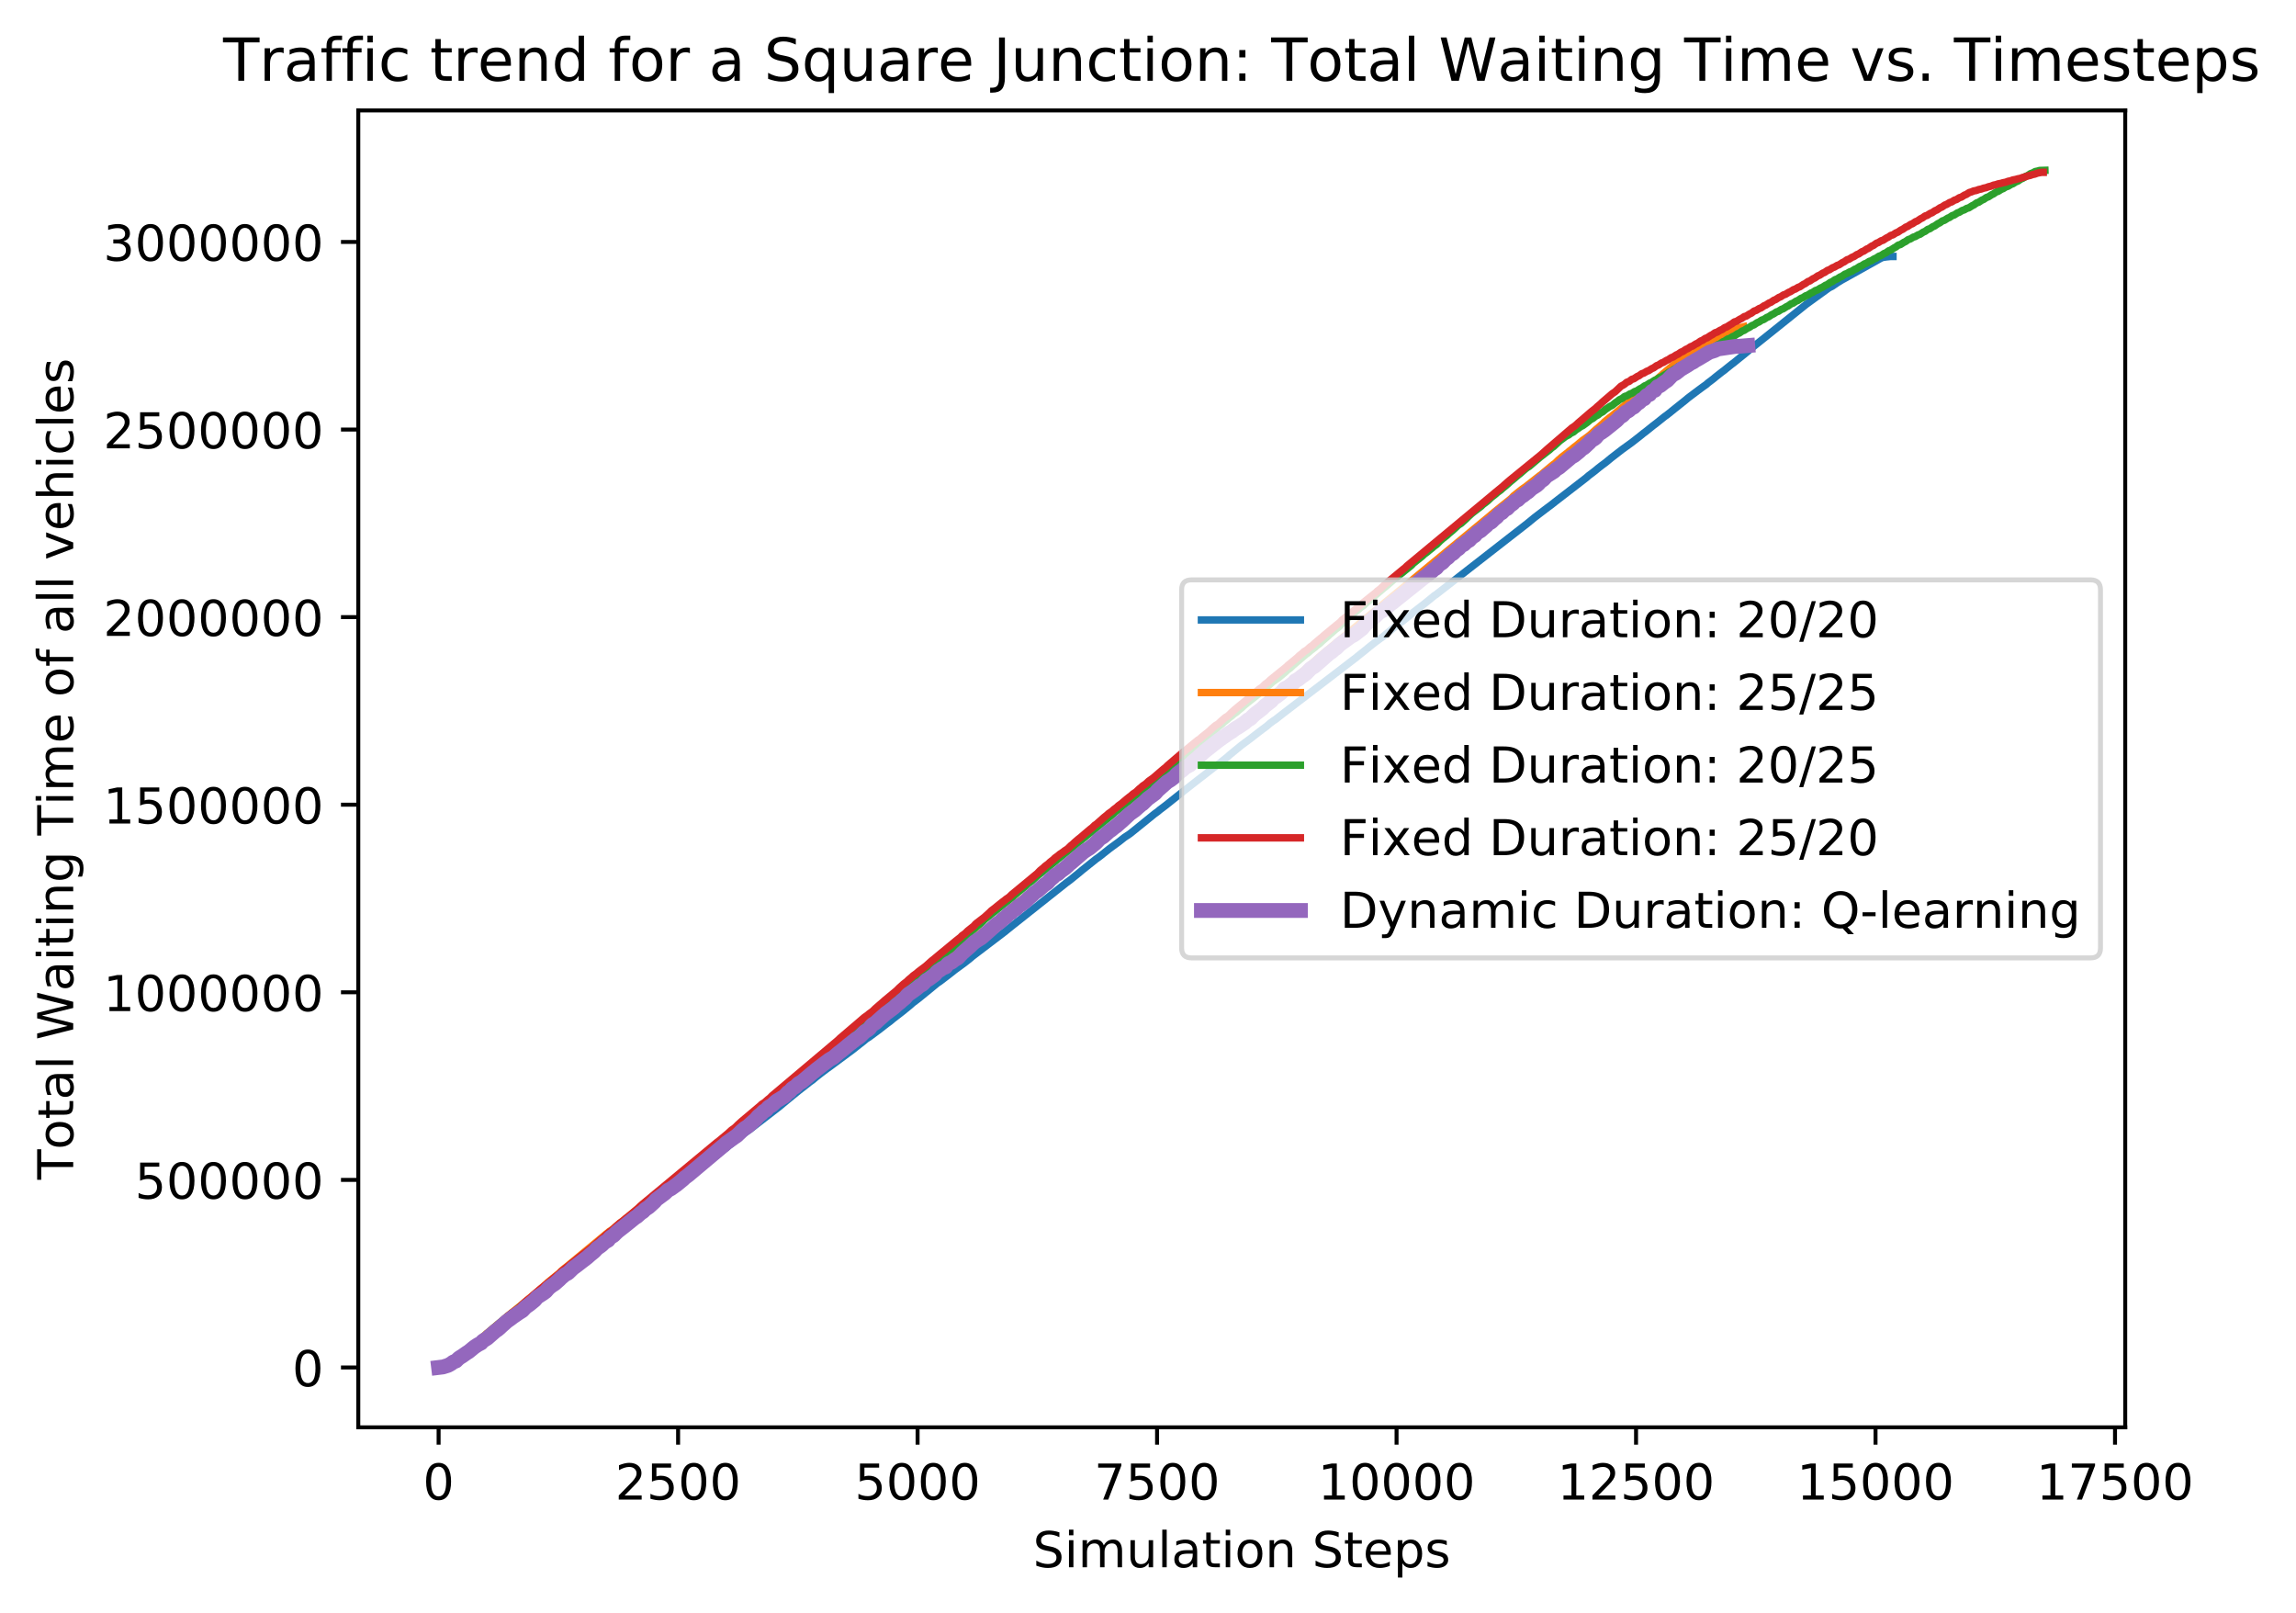 <?xml version="1.0" encoding="utf-8" standalone="no"?>
<!DOCTYPE svg PUBLIC "-//W3C//DTD SVG 1.1//EN"
  "http://www.w3.org/Graphics/SVG/1.1/DTD/svg11.dtd">
<!-- Created with matplotlib (https://matplotlib.org/) -->
<svg height="325.986pt" version="1.1" viewBox="0 0 464.054 325.986" width="464.054pt" xmlns="http://www.w3.org/2000/svg" xmlns:xlink="http://www.w3.org/1999/xlink">
 <defs>
  <style type="text/css">
*{stroke-linecap:butt;stroke-linejoin:round;}
  </style>
 </defs>
 <g id="figure_1">
  <g id="patch_1">
   <path d="M 0 325.986 
L 464.054 325.986 
L 464.054 0 
L 0 0 
z
" style="fill:#ffffff;"/>
  </g>
  <g id="axes_1">
   <g id="patch_2">
    <path d="M 72.416 288.43 
L 429.536 288.43 
L 429.536 22.318 
L 72.416 22.318 
z
" style="fill:#ffffff;"/>
   </g>
   <g id="matplotlib.axis_1">
    <g id="xtick_1">
     <g id="line2d_1">
      <defs>
       <path d="M 0 0 
L 0 3.5 
" id="m396f4a9b45" style="stroke:#000000;stroke-width:0.8;"/>
      </defs>
      <g>
       <use style="stroke:#000000;stroke-width:0.8;" x="88.648" xlink:href="#m396f4a9b45" y="288.43"/>
      </g>
     </g>
     <g id="text_1">
      <!-- 0 -->
      <defs>
       <path d="M 31.781 66.406 
Q 24.172 66.406 20.328 58.906 
Q 16.5 51.422 16.5 36.375 
Q 16.5 21.391 20.328 13.891 
Q 24.172 6.391 31.781 6.391 
Q 39.453 6.391 43.281 13.891 
Q 47.125 21.391 47.125 36.375 
Q 47.125 51.422 43.281 58.906 
Q 39.453 66.406 31.781 66.406 
z
M 31.781 74.219 
Q 44.047 74.219 50.516 64.516 
Q 56.984 54.828 56.984 36.375 
Q 56.984 17.969 50.516 8.266 
Q 44.047 -1.422 31.781 -1.422 
Q 19.531 -1.422 13.062 8.266 
Q 6.594 17.969 6.594 36.375 
Q 6.594 54.828 13.062 64.516 
Q 19.531 74.219 31.781 74.219 
z
" id="DejaVuSans-48"/>
      </defs>
      <g transform="translate(85.467 303.029)scale(0.1 -0.1)">
       <use xlink:href="#DejaVuSans-48"/>
      </g>
     </g>
    </g>
    <g id="xtick_2">
     <g id="line2d_2">
      <g>
       <use style="stroke:#000000;stroke-width:0.8;" x="137.052" xlink:href="#m396f4a9b45" y="288.43"/>
      </g>
     </g>
     <g id="text_2">
      <!-- 2500 -->
      <defs>
       <path d="M 19.188 8.297 
L 53.609 8.297 
L 53.609 0 
L 7.328 0 
L 7.328 8.297 
Q 12.938 14.109 22.625 23.891 
Q 32.328 33.688 34.812 36.531 
Q 39.547 41.844 41.422 45.531 
Q 43.312 49.219 43.312 52.781 
Q 43.312 58.594 39.234 62.25 
Q 35.156 65.922 28.609 65.922 
Q 23.969 65.922 18.812 64.312 
Q 13.672 62.703 7.812 59.422 
L 7.812 69.391 
Q 13.766 71.781 18.938 73 
Q 24.125 74.219 28.422 74.219 
Q 39.75 74.219 46.484 68.547 
Q 53.219 62.891 53.219 53.422 
Q 53.219 48.922 51.531 44.891 
Q 49.859 40.875 45.406 35.406 
Q 44.188 33.984 37.641 27.219 
Q 31.109 20.453 19.188 8.297 
z
" id="DejaVuSans-50"/>
       <path d="M 10.797 72.906 
L 49.516 72.906 
L 49.516 64.594 
L 19.828 64.594 
L 19.828 46.734 
Q 21.969 47.469 24.109 47.828 
Q 26.266 48.188 28.422 48.188 
Q 40.625 48.188 47.75 41.5 
Q 54.891 34.812 54.891 23.391 
Q 54.891 11.625 47.562 5.094 
Q 40.234 -1.422 26.906 -1.422 
Q 22.312 -1.422 17.547 -0.641 
Q 12.797 0.141 7.719 1.703 
L 7.719 11.625 
Q 12.109 9.234 16.797 8.062 
Q 21.484 6.891 26.703 6.891 
Q 35.156 6.891 40.078 11.328 
Q 45.016 15.766 45.016 23.391 
Q 45.016 31 40.078 35.438 
Q 35.156 39.891 26.703 39.891 
Q 22.75 39.891 18.812 39.016 
Q 14.891 38.141 10.797 36.281 
z
" id="DejaVuSans-53"/>
      </defs>
      <g transform="translate(124.327 303.029)scale(0.1 -0.1)">
       <use xlink:href="#DejaVuSans-50"/>
       <use x="63.623" xlink:href="#DejaVuSans-53"/>
       <use x="127.246" xlink:href="#DejaVuSans-48"/>
       <use x="190.869" xlink:href="#DejaVuSans-48"/>
      </g>
     </g>
    </g>
    <g id="xtick_3">
     <g id="line2d_3">
      <g>
       <use style="stroke:#000000;stroke-width:0.8;" x="185.456" xlink:href="#m396f4a9b45" y="288.43"/>
      </g>
     </g>
     <g id="text_3">
      <!-- 5000 -->
      <g transform="translate(172.731 303.029)scale(0.1 -0.1)">
       <use xlink:href="#DejaVuSans-53"/>
       <use x="63.623" xlink:href="#DejaVuSans-48"/>
       <use x="127.246" xlink:href="#DejaVuSans-48"/>
       <use x="190.869" xlink:href="#DejaVuSans-48"/>
      </g>
     </g>
    </g>
    <g id="xtick_4">
     <g id="line2d_4">
      <g>
       <use style="stroke:#000000;stroke-width:0.8;" x="233.86" xlink:href="#m396f4a9b45" y="288.43"/>
      </g>
     </g>
     <g id="text_4">
      <!-- 7500 -->
      <defs>
       <path d="M 8.203 72.906 
L 55.078 72.906 
L 55.078 68.703 
L 28.609 0 
L 18.312 0 
L 43.219 64.594 
L 8.203 64.594 
z
" id="DejaVuSans-55"/>
      </defs>
      <g transform="translate(221.135 303.029)scale(0.1 -0.1)">
       <use xlink:href="#DejaVuSans-55"/>
       <use x="63.623" xlink:href="#DejaVuSans-53"/>
       <use x="127.246" xlink:href="#DejaVuSans-48"/>
       <use x="190.869" xlink:href="#DejaVuSans-48"/>
      </g>
     </g>
    </g>
    <g id="xtick_5">
     <g id="line2d_5">
      <g>
       <use style="stroke:#000000;stroke-width:0.8;" x="282.264" xlink:href="#m396f4a9b45" y="288.43"/>
      </g>
     </g>
     <g id="text_5">
      <!-- 10000 -->
      <defs>
       <path d="M 12.406 8.297 
L 28.516 8.297 
L 28.516 63.922 
L 10.984 60.406 
L 10.984 69.391 
L 28.422 72.906 
L 38.281 72.906 
L 38.281 8.297 
L 54.391 8.297 
L 54.391 0 
L 12.406 0 
z
" id="DejaVuSans-49"/>
      </defs>
      <g transform="translate(266.358 303.029)scale(0.1 -0.1)">
       <use xlink:href="#DejaVuSans-49"/>
       <use x="63.623" xlink:href="#DejaVuSans-48"/>
       <use x="127.246" xlink:href="#DejaVuSans-48"/>
       <use x="190.869" xlink:href="#DejaVuSans-48"/>
       <use x="254.492" xlink:href="#DejaVuSans-48"/>
      </g>
     </g>
    </g>
    <g id="xtick_6">
     <g id="line2d_6">
      <g>
       <use style="stroke:#000000;stroke-width:0.8;" x="330.668" xlink:href="#m396f4a9b45" y="288.43"/>
      </g>
     </g>
     <g id="text_6">
      <!-- 12500 -->
      <g transform="translate(314.762 303.029)scale(0.1 -0.1)">
       <use xlink:href="#DejaVuSans-49"/>
       <use x="63.623" xlink:href="#DejaVuSans-50"/>
       <use x="127.246" xlink:href="#DejaVuSans-53"/>
       <use x="190.869" xlink:href="#DejaVuSans-48"/>
       <use x="254.492" xlink:href="#DejaVuSans-48"/>
      </g>
     </g>
    </g>
    <g id="xtick_7">
     <g id="line2d_7">
      <g>
       <use style="stroke:#000000;stroke-width:0.8;" x="379.072" xlink:href="#m396f4a9b45" y="288.43"/>
      </g>
     </g>
     <g id="text_7">
      <!-- 15000 -->
      <g transform="translate(363.165 303.029)scale(0.1 -0.1)">
       <use xlink:href="#DejaVuSans-49"/>
       <use x="63.623" xlink:href="#DejaVuSans-53"/>
       <use x="127.246" xlink:href="#DejaVuSans-48"/>
       <use x="190.869" xlink:href="#DejaVuSans-48"/>
       <use x="254.492" xlink:href="#DejaVuSans-48"/>
      </g>
     </g>
    </g>
    <g id="xtick_8">
     <g id="line2d_8">
      <g>
       <use style="stroke:#000000;stroke-width:0.8;" x="427.476" xlink:href="#m396f4a9b45" y="288.43"/>
      </g>
     </g>
     <g id="text_8">
      <!-- 17500 -->
      <g transform="translate(411.569 303.029)scale(0.1 -0.1)">
       <use xlink:href="#DejaVuSans-49"/>
       <use x="63.623" xlink:href="#DejaVuSans-55"/>
       <use x="127.246" xlink:href="#DejaVuSans-53"/>
       <use x="190.869" xlink:href="#DejaVuSans-48"/>
       <use x="254.492" xlink:href="#DejaVuSans-48"/>
      </g>
     </g>
    </g>
    <g id="text_9">
     <!-- Simulation Steps -->
     <defs>
      <path d="M 53.516 70.516 
L 53.516 60.891 
Q 47.906 63.578 42.922 64.891 
Q 37.938 66.219 33.297 66.219 
Q 25.25 66.219 20.875 63.094 
Q 16.5 59.969 16.5 54.203 
Q 16.5 49.359 19.406 46.891 
Q 22.312 44.438 30.422 42.922 
L 36.375 41.703 
Q 47.406 39.594 52.656 34.297 
Q 57.906 29 57.906 20.125 
Q 57.906 9.516 50.797 4.047 
Q 43.703 -1.422 29.984 -1.422 
Q 24.812 -1.422 18.969 -0.25 
Q 13.141 0.922 6.891 3.219 
L 6.891 13.375 
Q 12.891 10.016 18.656 8.297 
Q 24.422 6.594 29.984 6.594 
Q 38.422 6.594 43.016 9.906 
Q 47.609 13.234 47.609 19.391 
Q 47.609 24.75 44.312 27.781 
Q 41.016 30.812 33.5 32.328 
L 27.484 33.5 
Q 16.453 35.688 11.516 40.375 
Q 6.594 45.062 6.594 53.422 
Q 6.594 63.094 13.406 68.656 
Q 20.219 74.219 32.172 74.219 
Q 37.312 74.219 42.625 73.281 
Q 47.953 72.359 53.516 70.516 
z
" id="DejaVuSans-83"/>
      <path d="M 9.422 54.688 
L 18.406 54.688 
L 18.406 0 
L 9.422 0 
z
M 9.422 75.984 
L 18.406 75.984 
L 18.406 64.594 
L 9.422 64.594 
z
" id="DejaVuSans-105"/>
      <path d="M 52 44.188 
Q 55.375 50.25 60.062 53.125 
Q 64.75 56 71.094 56 
Q 79.641 56 84.281 50.016 
Q 88.922 44.047 88.922 33.016 
L 88.922 0 
L 79.891 0 
L 79.891 32.719 
Q 79.891 40.578 77.094 44.375 
Q 74.312 48.188 68.609 48.188 
Q 61.625 48.188 57.562 43.547 
Q 53.516 38.922 53.516 30.906 
L 53.516 0 
L 44.484 0 
L 44.484 32.719 
Q 44.484 40.625 41.703 44.406 
Q 38.922 48.188 33.109 48.188 
Q 26.219 48.188 22.156 43.531 
Q 18.109 38.875 18.109 30.906 
L 18.109 0 
L 9.078 0 
L 9.078 54.688 
L 18.109 54.688 
L 18.109 46.188 
Q 21.188 51.219 25.484 53.609 
Q 29.781 56 35.688 56 
Q 41.656 56 45.828 52.969 
Q 50 49.953 52 44.188 
z
" id="DejaVuSans-109"/>
      <path d="M 8.5 21.578 
L 8.5 54.688 
L 17.484 54.688 
L 17.484 21.922 
Q 17.484 14.156 20.5 10.266 
Q 23.531 6.391 29.594 6.391 
Q 36.859 6.391 41.078 11.031 
Q 45.312 15.672 45.312 23.688 
L 45.312 54.688 
L 54.297 54.688 
L 54.297 0 
L 45.312 0 
L 45.312 8.406 
Q 42.047 3.422 37.719 1 
Q 33.406 -1.422 27.688 -1.422 
Q 18.266 -1.422 13.375 4.438 
Q 8.5 10.297 8.5 21.578 
z
M 31.109 56 
z
" id="DejaVuSans-117"/>
      <path d="M 9.422 75.984 
L 18.406 75.984 
L 18.406 0 
L 9.422 0 
z
" id="DejaVuSans-108"/>
      <path d="M 34.281 27.484 
Q 23.391 27.484 19.188 25 
Q 14.984 22.516 14.984 16.5 
Q 14.984 11.719 18.141 8.906 
Q 21.297 6.109 26.703 6.109 
Q 34.188 6.109 38.703 11.406 
Q 43.219 16.703 43.219 25.484 
L 43.219 27.484 
z
M 52.203 31.203 
L 52.203 0 
L 43.219 0 
L 43.219 8.297 
Q 40.141 3.328 35.547 0.953 
Q 30.953 -1.422 24.312 -1.422 
Q 15.922 -1.422 10.953 3.297 
Q 6 8.016 6 15.922 
Q 6 25.141 12.172 29.828 
Q 18.359 34.516 30.609 34.516 
L 43.219 34.516 
L 43.219 35.406 
Q 43.219 41.609 39.141 45 
Q 35.062 48.391 27.688 48.391 
Q 23 48.391 18.547 47.266 
Q 14.109 46.141 10.016 43.891 
L 10.016 52.203 
Q 14.938 54.109 19.578 55.047 
Q 24.219 56 28.609 56 
Q 40.484 56 46.344 49.844 
Q 52.203 43.703 52.203 31.203 
z
" id="DejaVuSans-97"/>
      <path d="M 18.312 70.219 
L 18.312 54.688 
L 36.812 54.688 
L 36.812 47.703 
L 18.312 47.703 
L 18.312 18.016 
Q 18.312 11.328 20.141 9.422 
Q 21.969 7.516 27.594 7.516 
L 36.812 7.516 
L 36.812 0 
L 27.594 0 
Q 17.188 0 13.234 3.875 
Q 9.281 7.766 9.281 18.016 
L 9.281 47.703 
L 2.688 47.703 
L 2.688 54.688 
L 9.281 54.688 
L 9.281 70.219 
z
" id="DejaVuSans-116"/>
      <path d="M 30.609 48.391 
Q 23.391 48.391 19.188 42.75 
Q 14.984 37.109 14.984 27.297 
Q 14.984 17.484 19.156 11.844 
Q 23.344 6.203 30.609 6.203 
Q 37.797 6.203 41.984 11.859 
Q 46.188 17.531 46.188 27.297 
Q 46.188 37.016 41.984 42.703 
Q 37.797 48.391 30.609 48.391 
z
M 30.609 56 
Q 42.328 56 49.016 48.375 
Q 55.719 40.766 55.719 27.297 
Q 55.719 13.875 49.016 6.219 
Q 42.328 -1.422 30.609 -1.422 
Q 18.844 -1.422 12.172 6.219 
Q 5.516 13.875 5.516 27.297 
Q 5.516 40.766 12.172 48.375 
Q 18.844 56 30.609 56 
z
" id="DejaVuSans-111"/>
      <path d="M 54.891 33.016 
L 54.891 0 
L 45.906 0 
L 45.906 32.719 
Q 45.906 40.484 42.875 44.328 
Q 39.844 48.188 33.797 48.188 
Q 26.516 48.188 22.312 43.547 
Q 18.109 38.922 18.109 30.906 
L 18.109 0 
L 9.078 0 
L 9.078 54.688 
L 18.109 54.688 
L 18.109 46.188 
Q 21.344 51.125 25.703 53.562 
Q 30.078 56 35.797 56 
Q 45.219 56 50.047 50.172 
Q 54.891 44.344 54.891 33.016 
z
" id="DejaVuSans-110"/>
      <path id="DejaVuSans-32"/>
      <path d="M 56.203 29.594 
L 56.203 25.203 
L 14.891 25.203 
Q 15.484 15.922 20.484 11.062 
Q 25.484 6.203 34.422 6.203 
Q 39.594 6.203 44.453 7.469 
Q 49.312 8.734 54.109 11.281 
L 54.109 2.781 
Q 49.266 0.734 44.188 -0.344 
Q 39.109 -1.422 33.891 -1.422 
Q 20.797 -1.422 13.156 6.188 
Q 5.516 13.812 5.516 26.812 
Q 5.516 40.234 12.766 48.109 
Q 20.016 56 32.328 56 
Q 43.359 56 49.781 48.891 
Q 56.203 41.797 56.203 29.594 
z
M 47.219 32.234 
Q 47.125 39.594 43.094 43.984 
Q 39.062 48.391 32.422 48.391 
Q 24.906 48.391 20.391 44.141 
Q 15.875 39.891 15.188 32.172 
z
" id="DejaVuSans-101"/>
      <path d="M 18.109 8.203 
L 18.109 -20.797 
L 9.078 -20.797 
L 9.078 54.688 
L 18.109 54.688 
L 18.109 46.391 
Q 20.953 51.266 25.266 53.625 
Q 29.594 56 35.594 56 
Q 45.562 56 51.781 48.094 
Q 58.016 40.188 58.016 27.297 
Q 58.016 14.406 51.781 6.484 
Q 45.562 -1.422 35.594 -1.422 
Q 29.594 -1.422 25.266 0.953 
Q 20.953 3.328 18.109 8.203 
z
M 48.688 27.297 
Q 48.688 37.203 44.609 42.844 
Q 40.531 48.484 33.406 48.484 
Q 26.266 48.484 22.188 42.844 
Q 18.109 37.203 18.109 27.297 
Q 18.109 17.391 22.188 11.75 
Q 26.266 6.109 33.406 6.109 
Q 40.531 6.109 44.609 11.75 
Q 48.688 17.391 48.688 27.297 
z
" id="DejaVuSans-112"/>
      <path d="M 44.281 53.078 
L 44.281 44.578 
Q 40.484 46.531 36.375 47.5 
Q 32.281 48.484 27.875 48.484 
Q 21.188 48.484 17.844 46.438 
Q 14.5 44.391 14.5 40.281 
Q 14.5 37.156 16.891 35.375 
Q 19.281 33.594 26.516 31.984 
L 29.594 31.297 
Q 39.156 29.25 43.188 25.516 
Q 47.219 21.781 47.219 15.094 
Q 47.219 7.469 41.188 3.016 
Q 35.156 -1.422 24.609 -1.422 
Q 20.219 -1.422 15.453 -0.562 
Q 10.688 0.297 5.422 2 
L 5.422 11.281 
Q 10.406 8.688 15.234 7.391 
Q 20.062 6.109 24.812 6.109 
Q 31.156 6.109 34.562 8.281 
Q 37.984 10.453 37.984 14.406 
Q 37.984 18.062 35.516 20.016 
Q 33.062 21.969 24.703 23.781 
L 21.578 24.516 
Q 13.234 26.266 9.516 29.906 
Q 5.812 33.547 5.812 39.891 
Q 5.812 47.609 11.281 51.797 
Q 16.75 56 26.812 56 
Q 31.781 56 36.172 55.266 
Q 40.578 54.547 44.281 53.078 
z
" id="DejaVuSans-115"/>
     </defs>
     <g transform="translate(208.764 316.707)scale(0.1 -0.1)">
      <use xlink:href="#DejaVuSans-83"/>
      <use x="63.477" xlink:href="#DejaVuSans-105"/>
      <use x="91.26" xlink:href="#DejaVuSans-109"/>
      <use x="188.672" xlink:href="#DejaVuSans-117"/>
      <use x="252.051" xlink:href="#DejaVuSans-108"/>
      <use x="279.834" xlink:href="#DejaVuSans-97"/>
      <use x="341.113" xlink:href="#DejaVuSans-116"/>
      <use x="380.322" xlink:href="#DejaVuSans-105"/>
      <use x="408.105" xlink:href="#DejaVuSans-111"/>
      <use x="469.287" xlink:href="#DejaVuSans-110"/>
      <use x="532.666" xlink:href="#DejaVuSans-32"/>
      <use x="564.453" xlink:href="#DejaVuSans-83"/>
      <use x="627.93" xlink:href="#DejaVuSans-116"/>
      <use x="667.139" xlink:href="#DejaVuSans-101"/>
      <use x="728.662" xlink:href="#DejaVuSans-112"/>
      <use x="792.139" xlink:href="#DejaVuSans-115"/>
     </g>
    </g>
   </g>
   <g id="matplotlib.axis_2">
    <g id="ytick_1">
     <g id="line2d_9">
      <defs>
       <path d="M 0 0 
L -3.5 0 
" id="mb0ebdaa81e" style="stroke:#000000;stroke-width:0.8;"/>
      </defs>
      <g>
       <use style="stroke:#000000;stroke-width:0.8;" x="72.416" xlink:href="#mb0ebdaa81e" y="276.334"/>
      </g>
     </g>
     <g id="text_10">
      <!-- 0 -->
      <g transform="translate(59.053 280.133)scale(0.1 -0.1)">
       <use xlink:href="#DejaVuSans-48"/>
      </g>
     </g>
    </g>
    <g id="ytick_2">
     <g id="line2d_10">
      <g>
       <use style="stroke:#000000;stroke-width:0.8;" x="72.416" xlink:href="#mb0ebdaa81e" y="238.427"/>
      </g>
     </g>
     <g id="text_11">
      <!-- 500000 -->
      <g transform="translate(27.241 242.226)scale(0.1 -0.1)">
       <use xlink:href="#DejaVuSans-53"/>
       <use x="63.623" xlink:href="#DejaVuSans-48"/>
       <use x="127.246" xlink:href="#DejaVuSans-48"/>
       <use x="190.869" xlink:href="#DejaVuSans-48"/>
       <use x="254.492" xlink:href="#DejaVuSans-48"/>
       <use x="318.115" xlink:href="#DejaVuSans-48"/>
      </g>
     </g>
    </g>
    <g id="ytick_3">
     <g id="line2d_11">
      <g>
       <use style="stroke:#000000;stroke-width:0.8;" x="72.416" xlink:href="#mb0ebdaa81e" y="200.52"/>
      </g>
     </g>
     <g id="text_12">
      <!-- 1000000 -->
      <g transform="translate(20.878 204.319)scale(0.1 -0.1)">
       <use xlink:href="#DejaVuSans-49"/>
       <use x="63.623" xlink:href="#DejaVuSans-48"/>
       <use x="127.246" xlink:href="#DejaVuSans-48"/>
       <use x="190.869" xlink:href="#DejaVuSans-48"/>
       <use x="254.492" xlink:href="#DejaVuSans-48"/>
       <use x="318.115" xlink:href="#DejaVuSans-48"/>
       <use x="381.738" xlink:href="#DejaVuSans-48"/>
      </g>
     </g>
    </g>
    <g id="ytick_4">
     <g id="line2d_12">
      <g>
       <use style="stroke:#000000;stroke-width:0.8;" x="72.416" xlink:href="#mb0ebdaa81e" y="162.613"/>
      </g>
     </g>
     <g id="text_13">
      <!-- 1500000 -->
      <g transform="translate(20.878 166.412)scale(0.1 -0.1)">
       <use xlink:href="#DejaVuSans-49"/>
       <use x="63.623" xlink:href="#DejaVuSans-53"/>
       <use x="127.246" xlink:href="#DejaVuSans-48"/>
       <use x="190.869" xlink:href="#DejaVuSans-48"/>
       <use x="254.492" xlink:href="#DejaVuSans-48"/>
       <use x="318.115" xlink:href="#DejaVuSans-48"/>
       <use x="381.738" xlink:href="#DejaVuSans-48"/>
      </g>
     </g>
    </g>
    <g id="ytick_5">
     <g id="line2d_13">
      <g>
       <use style="stroke:#000000;stroke-width:0.8;" x="72.416" xlink:href="#mb0ebdaa81e" y="124.706"/>
      </g>
     </g>
     <g id="text_14">
      <!-- 2000000 -->
      <g transform="translate(20.878 128.505)scale(0.1 -0.1)">
       <use xlink:href="#DejaVuSans-50"/>
       <use x="63.623" xlink:href="#DejaVuSans-48"/>
       <use x="127.246" xlink:href="#DejaVuSans-48"/>
       <use x="190.869" xlink:href="#DejaVuSans-48"/>
       <use x="254.492" xlink:href="#DejaVuSans-48"/>
       <use x="318.115" xlink:href="#DejaVuSans-48"/>
       <use x="381.738" xlink:href="#DejaVuSans-48"/>
      </g>
     </g>
    </g>
    <g id="ytick_6">
     <g id="line2d_14">
      <g>
       <use style="stroke:#000000;stroke-width:0.8;" x="72.416" xlink:href="#mb0ebdaa81e" y="86.799"/>
      </g>
     </g>
     <g id="text_15">
      <!-- 2500000 -->
      <g transform="translate(20.878 90.598)scale(0.1 -0.1)">
       <use xlink:href="#DejaVuSans-50"/>
       <use x="63.623" xlink:href="#DejaVuSans-53"/>
       <use x="127.246" xlink:href="#DejaVuSans-48"/>
       <use x="190.869" xlink:href="#DejaVuSans-48"/>
       <use x="254.492" xlink:href="#DejaVuSans-48"/>
       <use x="318.115" xlink:href="#DejaVuSans-48"/>
       <use x="381.738" xlink:href="#DejaVuSans-48"/>
      </g>
     </g>
    </g>
    <g id="ytick_7">
     <g id="line2d_15">
      <g>
       <use style="stroke:#000000;stroke-width:0.8;" x="72.416" xlink:href="#mb0ebdaa81e" y="48.892"/>
      </g>
     </g>
     <g id="text_16">
      <!-- 3000000 -->
      <defs>
       <path d="M 40.578 39.312 
Q 47.656 37.797 51.625 33 
Q 55.609 28.219 55.609 21.188 
Q 55.609 10.406 48.188 4.484 
Q 40.766 -1.422 27.094 -1.422 
Q 22.516 -1.422 17.656 -0.516 
Q 12.797 0.391 7.625 2.203 
L 7.625 11.719 
Q 11.719 9.328 16.594 8.109 
Q 21.484 6.891 26.812 6.891 
Q 36.078 6.891 40.938 10.547 
Q 45.797 14.203 45.797 21.188 
Q 45.797 27.641 41.281 31.266 
Q 36.766 34.906 28.719 34.906 
L 20.219 34.906 
L 20.219 43.016 
L 29.109 43.016 
Q 36.375 43.016 40.234 45.922 
Q 44.094 48.828 44.094 54.297 
Q 44.094 59.906 40.109 62.906 
Q 36.141 65.922 28.719 65.922 
Q 24.656 65.922 20.016 65.031 
Q 15.375 64.156 9.812 62.312 
L 9.812 71.094 
Q 15.438 72.656 20.344 73.438 
Q 25.25 74.219 29.594 74.219 
Q 40.828 74.219 47.359 69.109 
Q 53.906 64.016 53.906 55.328 
Q 53.906 49.266 50.438 45.094 
Q 46.969 40.922 40.578 39.312 
z
" id="DejaVuSans-51"/>
      </defs>
      <g transform="translate(20.878 52.691)scale(0.1 -0.1)">
       <use xlink:href="#DejaVuSans-51"/>
       <use x="63.623" xlink:href="#DejaVuSans-48"/>
       <use x="127.246" xlink:href="#DejaVuSans-48"/>
       <use x="190.869" xlink:href="#DejaVuSans-48"/>
       <use x="254.492" xlink:href="#DejaVuSans-48"/>
       <use x="318.115" xlink:href="#DejaVuSans-48"/>
       <use x="381.738" xlink:href="#DejaVuSans-48"/>
      </g>
     </g>
    </g>
    <g id="text_17">
     <!-- Total Waiting Time of all vehicles -->
     <defs>
      <path d="M -0.297 72.906 
L 61.375 72.906 
L 61.375 64.594 
L 35.5 64.594 
L 35.5 0 
L 25.594 0 
L 25.594 64.594 
L -0.297 64.594 
z
" id="DejaVuSans-84"/>
      <path d="M 3.328 72.906 
L 13.281 72.906 
L 28.609 11.281 
L 43.891 72.906 
L 54.984 72.906 
L 70.312 11.281 
L 85.594 72.906 
L 95.609 72.906 
L 77.297 0 
L 64.891 0 
L 49.516 63.281 
L 33.984 0 
L 21.578 0 
z
" id="DejaVuSans-87"/>
      <path d="M 45.406 27.984 
Q 45.406 37.75 41.375 43.109 
Q 37.359 48.484 30.078 48.484 
Q 22.859 48.484 18.828 43.109 
Q 14.797 37.75 14.797 27.984 
Q 14.797 18.266 18.828 12.891 
Q 22.859 7.516 30.078 7.516 
Q 37.359 7.516 41.375 12.891 
Q 45.406 18.266 45.406 27.984 
z
M 54.391 6.781 
Q 54.391 -7.172 48.188 -13.984 
Q 42 -20.797 29.203 -20.797 
Q 24.469 -20.797 20.266 -20.094 
Q 16.062 -19.391 12.109 -17.922 
L 12.109 -9.188 
Q 16.062 -11.328 19.922 -12.344 
Q 23.781 -13.375 27.781 -13.375 
Q 36.625 -13.375 41.016 -8.766 
Q 45.406 -4.156 45.406 5.172 
L 45.406 9.625 
Q 42.625 4.781 38.281 2.391 
Q 33.938 0 27.875 0 
Q 17.828 0 11.672 7.656 
Q 5.516 15.328 5.516 27.984 
Q 5.516 40.672 11.672 48.328 
Q 17.828 56 27.875 56 
Q 33.938 56 38.281 53.609 
Q 42.625 51.219 45.406 46.391 
L 45.406 54.688 
L 54.391 54.688 
z
" id="DejaVuSans-103"/>
      <path d="M 37.109 75.984 
L 37.109 68.5 
L 28.516 68.5 
Q 23.688 68.5 21.797 66.547 
Q 19.922 64.594 19.922 59.516 
L 19.922 54.688 
L 34.719 54.688 
L 34.719 47.703 
L 19.922 47.703 
L 19.922 0 
L 10.891 0 
L 10.891 47.703 
L 2.297 47.703 
L 2.297 54.688 
L 10.891 54.688 
L 10.891 58.5 
Q 10.891 67.625 15.141 71.797 
Q 19.391 75.984 28.609 75.984 
z
" id="DejaVuSans-102"/>
      <path d="M 2.984 54.688 
L 12.5 54.688 
L 29.594 8.797 
L 46.688 54.688 
L 56.203 54.688 
L 35.688 0 
L 23.484 0 
z
" id="DejaVuSans-118"/>
      <path d="M 54.891 33.016 
L 54.891 0 
L 45.906 0 
L 45.906 32.719 
Q 45.906 40.484 42.875 44.328 
Q 39.844 48.188 33.797 48.188 
Q 26.516 48.188 22.312 43.547 
Q 18.109 38.922 18.109 30.906 
L 18.109 0 
L 9.078 0 
L 9.078 75.984 
L 18.109 75.984 
L 18.109 46.188 
Q 21.344 51.125 25.703 53.562 
Q 30.078 56 35.797 56 
Q 45.219 56 50.047 50.172 
Q 54.891 44.344 54.891 33.016 
z
" id="DejaVuSans-104"/>
      <path d="M 48.781 52.594 
L 48.781 44.188 
Q 44.969 46.297 41.141 47.344 
Q 37.312 48.391 33.406 48.391 
Q 24.656 48.391 19.812 42.844 
Q 14.984 37.312 14.984 27.297 
Q 14.984 17.281 19.812 11.734 
Q 24.656 6.203 33.406 6.203 
Q 37.312 6.203 41.141 7.25 
Q 44.969 8.297 48.781 10.406 
L 48.781 2.094 
Q 45.016 0.344 40.984 -0.531 
Q 36.969 -1.422 32.422 -1.422 
Q 20.062 -1.422 12.781 6.344 
Q 5.516 14.109 5.516 27.297 
Q 5.516 40.672 12.859 48.328 
Q 20.219 56 33.016 56 
Q 37.156 56 41.109 55.141 
Q 45.062 54.297 48.781 52.594 
z
" id="DejaVuSans-99"/>
     </defs>
     <g transform="translate(14.798 238.38)rotate(-90)scale(0.1 -0.1)">
      <use xlink:href="#DejaVuSans-84"/>
      <use x="60.818" xlink:href="#DejaVuSans-111"/>
      <use x="122" xlink:href="#DejaVuSans-116"/>
      <use x="161.209" xlink:href="#DejaVuSans-97"/>
      <use x="222.488" xlink:href="#DejaVuSans-108"/>
      <use x="250.271" xlink:href="#DejaVuSans-32"/>
      <use x="282.059" xlink:href="#DejaVuSans-87"/>
      <use x="380.842" xlink:href="#DejaVuSans-97"/>
      <use x="442.121" xlink:href="#DejaVuSans-105"/>
      <use x="469.904" xlink:href="#DejaVuSans-116"/>
      <use x="509.113" xlink:href="#DejaVuSans-105"/>
      <use x="536.896" xlink:href="#DejaVuSans-110"/>
      <use x="600.275" xlink:href="#DejaVuSans-103"/>
      <use x="663.752" xlink:href="#DejaVuSans-32"/>
      <use x="695.539" xlink:href="#DejaVuSans-84"/>
      <use x="756.576" xlink:href="#DejaVuSans-105"/>
      <use x="784.359" xlink:href="#DejaVuSans-109"/>
      <use x="881.771" xlink:href="#DejaVuSans-101"/>
      <use x="943.295" xlink:href="#DejaVuSans-32"/>
      <use x="975.082" xlink:href="#DejaVuSans-111"/>
      <use x="1036.264" xlink:href="#DejaVuSans-102"/>
      <use x="1071.469" xlink:href="#DejaVuSans-32"/>
      <use x="1103.256" xlink:href="#DejaVuSans-97"/>
      <use x="1164.535" xlink:href="#DejaVuSans-108"/>
      <use x="1192.318" xlink:href="#DejaVuSans-108"/>
      <use x="1220.102" xlink:href="#DejaVuSans-32"/>
      <use x="1251.889" xlink:href="#DejaVuSans-118"/>
      <use x="1311.068" xlink:href="#DejaVuSans-101"/>
      <use x="1372.592" xlink:href="#DejaVuSans-104"/>
      <use x="1435.971" xlink:href="#DejaVuSans-105"/>
      <use x="1463.754" xlink:href="#DejaVuSans-99"/>
      <use x="1518.734" xlink:href="#DejaVuSans-108"/>
      <use x="1546.518" xlink:href="#DejaVuSans-101"/>
      <use x="1608.041" xlink:href="#DejaVuSans-115"/>
     </g>
    </g>
   </g>
   <g id="line2d_16">
    <path clip-path="url(#pf7f1f9262e)" d="M 88.648 276.334 
L 89.539 276.226 
L 90.372 275.951 
L 90.681 275.776 
L 91.301 275.372 
L 91.824 274.978 
L 92.598 274.479 
L 93.102 274.037 
L 93.682 273.65 
L 94.05 273.373 
L 94.844 272.798 
L 95.464 272.244 
L 98.852 269.585 
L 99.51 269.039 
L 100.168 268.545 
L 100.633 268.186 
L 101.272 267.666 
L 102.047 267.045 
L 126.461 247.977 
L 126.868 247.683 
L 127.468 247.193 
L 128.243 246.6 
L 128.882 246.072 
L 129.54 245.57 
L 130.14 245.074 
L 133.354 242.55 
L 133.935 242.11 
L 135.097 241.19 
L 135.426 240.921 
L 136.065 240.452 
L 136.452 240.132 
L 137.246 239.504 
L 139.356 237.82 
L 139.743 237.503 
L 140.925 236.516 
L 141.602 235.985 
L 142.222 235.487 
L 142.841 235.058 
L 150.276 229.145 
L 150.567 228.913 
L 151.244 228.443 
L 151.825 228.008 
L 152.174 227.752 
L 157.575 223.577 
L 158.214 223.038 
L 160.364 221.269 
L 161.487 220.353 
L 162.977 219.199 
L 163.616 218.687 
L 164.275 218.215 
L 164.875 217.7 
L 166.056 216.778 
L 166.501 216.444 
L 167.179 215.935 
L 167.76 215.524 
L 171.709 212.599 
L 172.31 212.154 
L 172.91 211.677 
L 174.536 210.404 
L 175.059 209.96 
L 175.775 209.494 
L 177.77 208.013 
L 179.164 206.919 
L 179.861 206.414 
L 180.403 205.953 
L 182.436 204.377 
L 183.868 203.208 
L 184.507 202.646 
L 185.592 201.828 
L 187.237 200.487 
L 187.818 200.015 
L 189.464 198.663 
L 189.987 198.316 
L 191.458 197.197 
L 191.845 196.897 
L 192.542 196.353 
L 192.91 196.052 
L 194.866 194.622 
L 195.427 194.183 
L 196.144 193.615 
L 196.492 193.302 
L 202.92 188.409 
L 204.856 186.855 
L 205.612 186.259 
L 215.563 178.364 
L 216.28 177.84 
L 218.158 176.317 
L 218.7 175.858 
L 221.527 173.598 
L 222.127 173.177 
L 224.218 171.521 
L 224.818 171.073 
L 225.554 170.538 
L 226.135 170.114 
L 227.258 169.225 
L 228.361 168.494 
L 229.213 167.813 
L 233.376 164.447 
L 234.015 163.984 
L 234.383 163.671 
L 235.506 162.824 
L 236.261 162.225 
L 236.803 161.789 
L 239.456 159.68 
L 242.67 157.171 
L 243.018 156.907 
L 246.232 154.412 
L 246.561 154.178 
L 248.013 153.014 
L 248.536 152.546 
L 250.937 150.578 
L 251.479 150.178 
L 252.66 149.311 
L 253.028 149.02 
L 254.306 148.028 
L 255.293 147.279 
L 256.01 146.754 
L 256.687 146.165 
L 257.384 145.656 
L 257.752 145.419 
L 259.495 144.057 
L 274.113 132.862 
L 274.442 132.587 
L 276.088 131.278 
L 276.668 130.789 
L 277.908 129.817 
L 278.914 129.071 
L 279.553 128.622 
L 281.18 127.289 
L 281.489 127.03 
L 283.038 125.825 
L 283.6 125.433 
L 284.277 124.882 
L 284.955 124.344 
L 285.575 123.796 
L 287.066 122.639 
L 288.034 121.89 
L 289.157 120.978 
L 289.892 120.372 
L 290.241 120.151 
L 308.634 105.823 
L 309.699 104.955 
L 310.106 104.614 
L 311.713 103.389 
L 312.332 102.917 
L 312.778 102.579 
L 313.513 102.037 
L 314.269 101.437 
L 320.6 96.545 
L 321.103 96.107 
L 321.781 95.6 
L 322.4 95.122 
L 323.059 94.576 
L 323.756 94.034 
L 324.453 93.525 
L 325.034 93.047 
L 325.595 92.582 
L 327.492 91.111 
L 327.88 90.812 
L 329.506 89.643 
L 329.835 89.402 
L 330.881 88.584 
L 331.423 88.163 
L 332.178 87.547 
L 332.507 87.31 
L 333.475 86.536 
L 334.134 86.003 
L 334.772 85.523 
L 336.457 84.172 
L 336.941 83.83 
L 337.986 82.993 
L 338.587 82.509 
L 340.62 80.889 
L 341.181 80.416 
L 343.195 78.9 
L 344.24 78.13 
L 344.86 77.693 
L 345.208 77.38 
L 346.273 76.574 
L 346.796 76.136 
L 348.035 75.163 
L 348.461 74.852 
L 348.868 74.517 
L 349.991 73.618 
L 350.339 73.363 
L 353.088 71.14 
L 353.669 70.63 
L 364.512 61.939 
L 365.015 61.53 
L 369.236 58.477 
L 369.681 58.156 
L 370.301 57.851 
L 371.404 57.1 
L 371.734 56.909 
L 372.314 56.549 
L 372.702 56.344 
L 379.962 52.288 
L 380.272 52.129 
L 380.543 52.024 
L 381.26 51.917 
L 382.131 51.826 
L 382.595 51.826 
L 382.595 51.826 
" style="fill:none;stroke:#1f77b4;stroke-linecap:square;stroke-width:1.5;"/>
   </g>
   <g id="line2d_17">
    <path clip-path="url(#pf7f1f9262e)" d="M 88.648 276.334 
L 89.539 276.226 
L 90.488 275.93 
L 91.378 275.369 
L 91.669 275.118 
L 91.998 274.899 
L 92.734 274.253 
L 93.024 274.048 
L 93.295 273.774 
L 93.605 273.534 
L 93.915 273.199 
L 95.076 272.2 
L 95.444 271.899 
L 95.735 271.655 
L 96.025 271.389 
L 96.335 271.23 
L 96.993 270.739 
L 97.748 270.036 
L 98.31 269.528 
L 101.408 266.975 
L 101.679 266.758 
L 101.95 266.504 
L 102.24 266.251 
L 102.55 265.974 
L 105.028 263.995 
L 109.539 260.241 
L 109.83 259.989 
L 110.101 259.714 
L 110.411 259.475 
L 110.74 259.136 
L 113.121 257.21 
L 113.431 256.869 
L 114.109 256.307 
L 114.477 256.02 
L 122.57 249.321 
L 122.841 249.124 
L 123.131 248.864 
L 123.48 248.653 
L 126.365 246.316 
L 126.694 246.07 
L 128.591 244.506 
L 130.392 242.958 
L 130.721 242.687 
L 131.089 242.465 
L 132.58 241.376 
L 132.87 241.126 
L 133.18 240.937 
L 133.838 240.434 
L 134.651 239.822 
L 135.019 239.557 
L 135.31 239.35 
L 135.581 239.097 
L 135.91 238.848 
L 136.646 238.143 
L 136.917 237.934 
L 137.207 237.693 
L 137.517 237.503 
L 138.33 236.864 
L 144.797 231.795 
L 145.087 231.61 
L 145.358 231.339 
L 145.726 231.081 
L 148.63 228.677 
L 149.308 228.141 
L 149.676 227.854 
L 149.986 227.654 
L 150.605 227.161 
L 152.135 225.796 
L 152.425 225.501 
L 153.122 224.935 
L 153.471 224.643 
L 153.761 224.45 
L 154.052 224.161 
L 154.768 223.597 
L 155.078 223.317 
L 155.368 223.065 
L 155.659 222.799 
L 156.007 222.588 
L 157.808 221.133 
L 158.118 220.906 
L 158.776 220.367 
L 159.783 219.432 
L 162.184 217.413 
L 162.881 216.879 
L 163.171 216.652 
L 163.558 216.314 
L 164.255 215.671 
L 164.604 215.373 
L 164.952 215.082 
L 166.482 213.907 
L 166.792 213.664 
L 167.489 213.081 
L 167.915 212.767 
L 169.773 211.255 
L 170.432 210.682 
L 170.858 210.345 
L 172.155 209.289 
L 172.465 209.013 
L 173.103 208.508 
L 174.033 207.825 
L 174.343 207.59 
L 174.614 207.346 
L 174.923 207.138 
L 175.659 206.583 
L 176.008 206.35 
L 176.724 205.743 
L 177.111 205.448 
L 178.428 204.325 
L 178.776 204.104 
L 180.848 202.574 
L 181.138 202.318 
L 181.874 201.713 
L 182.223 201.463 
L 184.159 199.817 
L 184.856 199.226 
L 185.224 198.917 
L 185.901 198.401 
L 186.618 197.794 
L 188.67 196.241 
L 188.98 196.011 
L 189.251 195.755 
L 189.541 195.552 
L 189.851 195.265 
L 198.486 188.363 
L 198.835 188.093 
L 201.507 185.948 
L 202.146 185.429 
L 203.114 184.594 
L 203.792 184.017 
L 204.585 183.288 
L 204.992 182.983 
L 205.747 182.347 
L 206.057 182.102 
L 206.347 181.939 
L 206.638 181.673 
L 207.219 181.245 
L 208.225 180.463 
L 208.535 180.252 
L 209.251 179.624 
L 209.639 179.314 
L 210.297 178.688 
L 210.762 178.29 
L 211.517 177.645 
L 211.885 177.384 
L 213.317 176.205 
L 213.608 176.008 
L 213.918 175.804 
L 214.208 175.541 
L 214.924 174.933 
L 215.292 174.607 
L 215.621 174.385 
L 216.318 173.763 
L 216.609 173.53 
L 216.957 173.26 
L 218.022 172.383 
L 218.719 171.925 
L 219.029 171.67 
L 219.378 171.361 
L 220.055 170.753 
L 220.868 169.96 
L 221.275 169.576 
L 221.953 169.006 
L 222.727 168.487 
L 223.676 167.683 
L 223.966 167.405 
L 224.315 167.181 
L 226.096 165.761 
L 226.367 165.546 
L 226.677 165.285 
L 227.025 165.083 
L 228.226 164.181 
L 228.613 163.883 
L 229.891 162.859 
L 230.181 162.648 
L 230.452 162.388 
L 230.723 162.208 
L 231.014 161.961 
L 231.788 161.336 
L 232.059 161.092 
L 232.35 160.862 
L 232.64 160.604 
L 233.318 160.054 
L 233.724 159.699 
L 234.073 159.451 
L 241.547 153.27 
L 241.837 153.017 
L 242.166 152.791 
L 242.921 152.072 
L 243.212 151.86 
L 243.502 151.565 
L 243.889 151.331 
L 248.575 147.529 
L 248.885 147.297 
L 249.272 147.046 
L 250.646 145.927 
L 251.053 145.638 
L 251.363 145.448 
L 251.963 144.997 
L 260.23 138.13 
L 260.56 137.846 
L 260.889 137.562 
L 261.837 136.868 
L 262.205 136.546 
L 262.844 136.042 
L 264.935 134.252 
L 266.155 133.173 
L 266.6 132.761 
L 301.219 104.166 
L 301.567 103.859 
L 302.671 102.955 
L 305.227 100.906 
L 305.575 100.603 
L 305.924 100.209 
L 307.569 98.905 
L 307.976 98.613 
L 308.305 98.4 
L 311.229 96.098 
L 311.519 95.912 
L 311.829 95.625 
L 313.649 94.113 
L 313.939 93.871 
L 314.288 93.634 
L 315.024 92.913 
L 315.314 92.689 
L 315.624 92.395 
L 316.302 91.873 
L 316.631 91.615 
L 316.902 91.418 
L 317.192 91.149 
L 317.502 90.924 
L 318.218 90.328 
L 318.625 90.029 
L 319.903 88.96 
L 320.213 88.751 
L 320.89 88.26 
L 321.394 87.865 
L 322.633 86.732 
L 322.943 86.49 
L 323.678 85.836 
L 323.988 85.576 
L 324.278 85.271 
L 324.995 84.678 
L 325.324 84.399 
L 325.634 84.183 
L 326.273 83.67 
L 327.221 82.907 
L 327.512 82.649 
L 328.306 81.99 
L 328.596 81.693 
L 328.925 81.472 
L 330.203 80.405 
L 330.513 80.174 
L 331.191 79.639 
L 332.062 78.866 
L 332.352 78.609 
L 332.623 78.389 
L 332.914 78.165 
L 333.282 77.924 
L 335.334 76.248 
L 335.605 75.998 
L 335.895 75.759 
L 336.166 75.481 
L 336.457 75.258 
L 336.767 74.976 
L 338.858 73.251 
L 339.109 73.067 
L 339.419 72.848 
L 339.69 72.735 
L 340.271 72.497 
L 341.588 71.533 
L 341.859 71.337 
L 342.323 71.088 
L 342.633 70.849 
L 342.924 70.626 
L 343.485 70.405 
L 343.776 70.143 
L 344.066 70 
L 344.686 69.717 
L 345.537 69.148 
L 345.905 68.884 
L 346.176 68.705 
L 346.68 68.472 
L 346.99 68.256 
L 347.261 68.09 
L 347.725 67.848 
L 348.054 67.598 
L 348.345 67.391 
L 349.139 67.042 
L 349.778 66.753 
L 350.552 66.505 
L 352.469 66.016 
L 352.469 66.016 
" style="fill:none;stroke:#ff7f0e;stroke-linecap:square;stroke-width:1.5;"/>
   </g>
   <g id="line2d_18">
    <path clip-path="url(#pf7f1f9262e)" d="M 88.648 276.334 
L 89.539 276.226 
L 90.507 275.918 
L 91.049 275.54 
L 91.417 275.274 
L 93.624 273.5 
L 93.895 273.307 
L 94.379 272.863 
L 95.444 271.929 
L 96.548 271.071 
L 96.916 270.804 
L 97.245 270.516 
L 97.884 270.059 
L 98.368 269.545 
L 98.716 269.307 
L 99.936 268.224 
L 100.246 267.972 
L 100.962 267.354 
L 101.369 267.06 
L 102.937 265.762 
L 103.286 265.491 
L 103.673 265.29 
L 104.873 264.278 
L 105.183 264.014 
L 105.861 263.456 
L 106.171 263.204 
L 107.778 261.984 
L 108.145 261.625 
L 108.862 261.006 
L 109.307 260.655 
L 109.791 260.243 
L 110.062 260.008 
L 110.701 259.62 
L 111.146 259.237 
L 112.734 258.023 
L 113.025 257.767 
L 113.644 257.354 
L 114.225 256.781 
L 114.864 256.186 
L 115.387 255.808 
L 115.677 255.561 
L 116.026 255.243 
L 116.742 254.651 
L 117.187 254.294 
L 118.562 253.188 
L 119.182 252.582 
L 119.743 252.052 
L 120.188 251.741 
L 120.634 251.377 
L 120.924 251.086 
L 121.544 250.661 
L 122.124 250.087 
L 123.073 249.312 
L 124.312 248.34 
L 124.583 248.063 
L 124.893 247.763 
L 125.551 247.243 
L 125.9 246.921 
L 126.558 246.404 
L 126.849 246.127 
L 127.565 245.602 
L 127.894 245.353 
L 128.591 244.762 
L 128.959 244.477 
L 129.753 243.82 
L 130.392 243.372 
L 131.108 242.67 
L 131.457 242.413 
L 131.883 241.985 
L 133.587 240.518 
L 134.109 240.137 
L 134.419 239.88 
L 134.806 239.501 
L 135.542 238.829 
L 135.949 238.527 
L 137.381 237.464 
L 137.769 237.116 
L 138.504 236.528 
L 138.988 236.17 
L 139.395 235.86 
L 139.685 235.612 
L 140.305 235.21 
L 140.905 234.644 
L 141.428 234.18 
L 141.912 233.752 
L 143.345 232.579 
L 143.655 232.285 
L 144.313 231.786 
L 144.642 231.47 
L 145.281 230.95 
L 145.649 230.581 
L 146.423 229.978 
L 149.908 227.075 
L 150.199 226.849 
L 150.644 226.414 
L 154.981 222.841 
L 155.291 222.508 
L 155.775 222.138 
L 156.181 221.796 
L 156.472 221.507 
L 157.091 221.095 
L 157.73 220.453 
L 158.292 219.925 
L 158.815 219.571 
L 159.086 219.345 
L 159.531 218.911 
L 164.817 214.582 
L 165.068 214.311 
L 165.378 214.006 
L 166.075 213.401 
L 166.366 213.147 
L 167.024 212.647 
L 167.334 212.356 
L 167.934 211.987 
L 168.689 211.294 
L 168.979 211.036 
L 169.347 210.68 
L 170.006 210.15 
L 170.277 209.902 
L 170.838 209.576 
L 171.671 208.86 
L 171.942 208.636 
L 172.31 208.31 
L 172.968 207.812 
L 173.258 207.546 
L 173.839 207.196 
L 174.556 206.522 
L 174.943 206.222 
L 175.253 205.943 
L 175.93 205.407 
L 176.24 205.115 
L 176.918 204.573 
L 177.227 204.304 
L 177.886 203.846 
L 178.215 203.545 
L 178.873 203.089 
L 179.202 202.799 
L 179.822 202.368 
L 180.267 201.925 
L 180.984 201.258 
L 181.468 200.92 
L 181.797 200.671 
L 182.261 200.215 
L 183.462 199.234 
L 183.772 198.985 
L 184.256 198.464 
L 185.359 197.56 
L 186.811 196.343 
L 187.121 196.054 
L 187.799 195.492 
L 188.109 195.207 
L 188.748 194.68 
L 189.077 194.341 
L 189.735 193.885 
L 190.103 193.544 
L 190.8 192.899 
L 191.148 192.629 
L 192.349 191.671 
L 192.639 191.453 
L 193.162 190.923 
L 194.227 189.983 
L 194.769 189.504 
L 195.214 189.135 
L 195.737 188.65 
L 196.066 188.403 
L 197.131 187.503 
L 198.332 186.494 
L 198.603 186.238 
L 199.009 185.805 
L 204.217 181.617 
L 204.508 181.403 
L 204.973 180.966 
L 207.277 179.055 
L 207.528 178.802 
L 207.838 178.517 
L 208.477 178.086 
L 208.864 177.727 
L 209.561 177.086 
L 209.91 176.801 
L 225.07 164.418 
L 225.341 164.13 
L 225.689 163.87 
L 232.272 158.522 
L 232.698 158.142 
L 233.937 157.171 
L 234.189 156.895 
L 234.48 156.615 
L 235.06 156.262 
L 235.816 155.589 
L 236.164 155.342 
L 236.474 155.097 
L 237.19 154.561 
L 237.636 154.188 
L 239.746 152.46 
L 240.056 152.209 
L 240.482 151.778 
L 241.198 151.129 
L 241.585 150.804 
L 245.806 147.314 
L 246.077 146.994 
L 246.368 146.761 
L 247.007 146.279 
L 247.336 145.945 
L 247.975 145.452 
L 248.342 145.111 
L 249.001 144.622 
L 249.311 144.334 
L 249.969 143.868 
L 250.317 143.541 
L 250.976 143.017 
L 251.285 142.699 
L 252.002 142.107 
L 252.35 141.845 
L 255.7 139.157 
L 255.99 138.815 
L 256.436 138.482 
L 256.92 138.059 
L 257.21 137.799 
L 257.926 137.287 
L 258.275 137.06 
L 259.843 135.753 
L 260.172 135.426 
L 260.811 134.963 
L 261.218 134.557 
L 263.929 132.239 
L 264.374 131.922 
L 264.838 131.518 
L 265.148 131.279 
L 265.787 130.794 
L 266.078 130.51 
L 266.717 130.046 
L 267.239 129.536 
L 268.285 128.645 
L 268.808 128.15 
L 269.117 127.913 
L 269.834 127.263 
L 270.337 126.885 
L 270.666 126.621 
L 271.15 126.108 
L 272.273 125.073 
L 272.719 124.668 
L 273.009 124.402 
L 273.667 123.925 
L 273.997 123.603 
L 274.655 123.09 
L 274.984 122.773 
L 275.604 122.352 
L 276.146 121.811 
L 277.327 120.883 
L 277.578 120.676 
L 278.024 120.242 
L 279.708 118.81 
L 280.095 118.511 
L 281.78 117.058 
L 285.304 114.209 
L 285.575 113.897 
L 285.904 113.627 
L 287.492 112.351 
L 287.821 112.029 
L 288.498 111.523 
L 288.808 111.253 
L 289.466 110.73 
L 289.796 110.426 
L 290.376 110.015 
L 291.035 109.342 
L 291.538 108.89 
L 292.022 108.517 
L 292.429 108.197 
L 292.777 107.858 
L 293.455 107.298 
L 293.765 107.029 
L 294.423 106.425 
L 294.694 106.153 
L 295.314 105.755 
L 296.069 105.081 
L 296.359 104.816 
L 296.746 104.424 
L 297.463 103.764 
L 297.889 103.428 
L 299.341 102.316 
L 299.689 101.973 
L 300.386 101.445 
L 300.715 101.183 
L 301.451 100.481 
L 301.955 100.097 
L 302.303 99.816 
L 302.632 99.522 
L 303.31 99.028 
L 303.639 98.72 
L 304.317 98.168 
L 304.646 97.879 
L 305.343 97.261 
L 305.711 96.967 
L 306.795 96.044 
L 307.279 95.663 
L 307.608 95.373 
L 308.325 94.75 
L 308.673 94.485 
L 309.06 94.256 
L 311.287 92.369 
L 311.674 92.071 
L 312.875 91.136 
L 313.146 90.933 
L 313.63 90.484 
L 313.978 90.258 
L 315.295 89.049 
L 315.817 88.666 
L 316.147 88.417 
L 316.437 88.197 
L 317.076 87.877 
L 317.463 87.561 
L 318.005 87.304 
L 318.547 86.849 
L 319.109 86.493 
L 319.399 86.253 
L 319.922 85.995 
L 320.774 85.381 
L 321.026 85.174 
L 321.413 84.827 
L 321.974 84.531 
L 322.439 84.139 
L 323.001 83.842 
L 323.388 83.507 
L 323.949 83.204 
L 324.453 82.762 
L 325.072 82.346 
L 325.343 82.161 
L 325.885 81.887 
L 326.505 81.376 
L 326.989 81.056 
L 327.299 80.785 
L 327.86 80.518 
L 328.402 80.095 
L 328.828 79.991 
L 329.448 79.599 
L 329.816 79.488 
L 330.416 79.114 
L 330.784 79.007 
L 331.481 78.554 
L 331.771 78.433 
L 332.43 77.964 
L 332.759 77.856 
L 333.436 77.416 
L 333.746 77.306 
L 334.424 76.858 
L 334.753 76.745 
L 335.392 76.314 
L 335.721 76.211 
L 336.418 75.757 
L 336.728 75.631 
L 337.348 75.185 
L 337.677 75.078 
L 338.412 74.583 
L 338.703 74.449 
L 339.284 74.017 
L 339.671 73.92 
L 340.329 73.516 
L 340.678 73.4 
L 341.278 72.986 
L 341.646 72.874 
L 342.304 72.441 
L 342.633 72.324 
L 343.311 71.852 
L 343.621 71.728 
L 344.26 71.292 
L 344.608 71.177 
L 345.266 70.72 
L 345.596 70.618 
L 346.254 70.204 
L 346.583 70.085 
L 347.241 69.627 
L 347.551 69.518 
L 348.267 69.043 
L 348.577 68.923 
L 349.177 68.508 
L 349.565 68.403 
L 350.204 68.007 
L 350.533 67.887 
L 351.191 67.44 
L 351.52 67.321 
L 352.159 66.88 
L 352.508 66.767 
L 353.185 66.315 
L 353.495 66.199 
L 354.134 65.767 
L 354.482 65.659 
L 355.16 65.197 
L 355.489 65.081 
L 356.09 64.677 
L 356.457 64.574 
L 357.135 64.131 
L 357.445 64.024 
L 358.142 63.558 
L 358.452 63.438 
L 359.052 63.032 
L 359.42 62.922 
L 360.059 62.511 
L 360.388 62.41 
L 361.104 61.955 
L 361.414 61.823 
L 362.014 61.389 
L 362.382 61.277 
L 363.04 60.844 
L 363.369 60.728 
L 364.028 60.28 
L 364.376 60.164 
L 364.976 59.763 
L 365.344 59.656 
L 366.022 59.213 
L 366.351 59.095 
L 366.951 58.7 
L 367.319 58.603 
L 367.997 58.186 
L 368.307 58.074 
L 368.965 57.647 
L 369.294 57.528 
L 369.952 57.062 
L 370.282 56.944 
L 370.92 56.503 
L 371.269 56.399 
L 371.947 55.959 
L 372.256 55.846 
L 372.915 55.389 
L 373.263 55.282 
L 373.863 54.935 
L 374.231 54.829 
L 374.89 54.409 
L 375.219 54.296 
L 375.877 53.849 
L 376.206 53.741 
L 376.864 53.315 
L 377.213 53.204 
L 377.833 52.805 
L 378.181 52.71 
L 378.859 52.292 
L 379.188 52.169 
L 379.788 51.764 
L 380.156 51.658 
L 380.814 51.222 
L 381.143 51.107 
L 381.782 50.657 
L 382.111 50.556 
L 382.867 50.067 
L 383.157 49.923 
L 383.68 49.524 
L 384.086 49.427 
L 384.822 48.953 
L 385.112 48.828 
L 385.713 48.402 
L 386.081 48.298 
L 386.719 47.914 
L 387.087 47.812 
L 387.688 47.461 
L 388.055 47.349 
L 388.733 46.898 
L 389.062 46.77 
L 389.662 46.339 
L 390.03 46.229 
L 390.689 45.787 
L 390.998 45.675 
L 391.715 45.173 
L 392.025 45.047 
L 392.605 44.63 
L 392.973 44.527 
L 393.69 44.073 
L 394.019 43.95 
L 394.58 43.563 
L 394.968 43.454 
L 395.626 43.018 
L 395.974 42.91 
L 396.594 42.531 
L 396.981 42.422 
L 397.523 42.108 
L 397.91 42.009 
L 398.646 41.545 
L 398.937 41.416 
L 399.537 40.985 
L 399.905 40.883 
L 400.582 40.431 
L 400.912 40.306 
L 401.512 39.895 
L 401.86 39.79 
L 402.596 39.316 
L 402.886 39.196 
L 403.487 38.772 
L 403.854 38.667 
L 404.532 38.239 
L 404.861 38.122 
L 405.442 37.752 
L 405.829 37.653 
L 406.507 37.242 
L 406.836 37.13 
L 407.456 36.73 
L 407.804 36.62 
L 408.482 36.162 
L 408.792 36.054 
L 409.45 35.618 
L 409.779 35.505 
L 410.418 35.075 
L 410.786 34.973 
L 411.347 34.665 
L 411.831 34.564 
L 412.238 34.445 
L 413.303 34.414 
L 413.303 34.414 
" style="fill:none;stroke:#2ca02c;stroke-linecap:square;stroke-width:1.5;"/>
   </g>
   <g id="line2d_19">
    <path clip-path="url(#pf7f1f9262e)" d="M 88.648 276.334 
L 89.539 276.226 
L 90.372 275.951 
L 90.836 275.609 
L 91.456 275.22 
L 91.746 274.958 
L 92.346 274.613 
L 93.005 273.997 
L 93.431 273.641 
L 93.74 273.33 
L 94.418 272.835 
L 94.709 272.569 
L 95.328 272.168 
L 95.812 271.728 
L 98.368 269.712 
L 98.658 269.431 
L 99.239 269.045 
L 100.072 268.208 
L 100.343 267.934 
L 100.633 267.668 
L 101.195 267.304 
L 101.988 266.595 
L 102.26 266.377 
L 102.724 265.918 
L 103.731 265.119 
L 105.009 264.203 
L 105.261 263.943 
L 105.609 263.58 
L 106.345 262.916 
L 106.868 262.504 
L 107.216 262.25 
L 107.623 261.859 
L 109.288 260.429 
L 109.617 260.171 
L 112.908 257.48 
L 113.16 257.243 
L 113.528 256.879 
L 115.154 255.617 
L 115.464 255.333 
L 116.142 254.813 
L 116.452 254.546 
L 117.149 253.995 
L 117.478 253.724 
L 119.162 252.409 
L 119.607 252.077 
L 120.15 251.569 
L 120.517 251.253 
L 121.389 250.484 
L 122.047 249.962 
L 122.396 249.621 
L 123.17 248.961 
L 123.615 248.647 
L 124.003 248.374 
L 124.467 247.89 
L 125.3 247.145 
L 125.919 246.734 
L 126.539 246.18 
L 127.062 245.777 
L 127.507 245.408 
L 128.94 244.207 
L 129.327 243.82 
L 130.005 243.224 
L 130.314 242.969 
L 130.992 242.406 
L 131.321 242.126 
L 132.425 241.203 
L 144.855 230.891 
L 145.262 230.591 
L 146.791 229.318 
L 147.12 229.046 
L 147.856 228.368 
L 148.379 228.007 
L 148.669 227.766 
L 149.095 227.331 
L 149.889 226.609 
L 153.664 223.433 
L 153.936 223.164 
L 154.555 222.769 
L 155.213 222.179 
L 155.581 221.9 
L 156.027 221.444 
L 169.173 210.366 
L 169.425 210.145 
L 169.812 209.766 
L 170.606 209.092 
L 172.465 207.503 
L 172.794 207.229 
L 174.42 205.829 
L 174.71 205.583 
L 175.388 205.101 
L 175.679 204.848 
L 176.298 204.409 
L 176.956 203.775 
L 177.382 203.409 
L 177.692 203.136 
L 178.428 202.503 
L 178.834 202.143 
L 180.984 200.362 
L 181.255 200.135 
L 181.739 199.644 
L 182.629 198.845 
L 183.268 198.357 
L 183.617 198.006 
L 184.275 197.458 
L 184.565 197.177 
L 185.185 196.737 
L 185.727 196.273 
L 186.908 195.39 
L 187.199 195.162 
L 187.586 194.813 
L 188.302 194.169 
L 188.728 193.838 
L 190.238 192.58 
L 190.568 192.312 
L 193.239 190.105 
L 193.685 189.756 
L 194.13 189.407 
L 194.459 189.061 
L 195.059 188.643 
L 195.602 188.105 
L 196.879 187.089 
L 197.151 186.753 
L 197.46 186.491 
L 198.97 185.343 
L 199.764 184.62 
L 200.035 184.375 
L 200.403 184.006 
L 201.1 183.487 
L 201.546 183.115 
L 202.649 182.237 
L 203.017 181.973 
L 203.346 181.697 
L 203.946 181.297 
L 204.508 180.753 
L 209.697 176.465 
L 209.948 176.194 
L 210.258 175.881 
L 210.917 175.348 
L 211.246 175.028 
L 211.885 174.56 
L 212.253 174.203 
L 212.891 173.713 
L 213.221 173.378 
L 213.898 172.885 
L 214.189 172.629 
L 214.886 172.164 
L 215.176 171.928 
L 215.776 171.543 
L 216.454 170.877 
L 216.841 170.571 
L 217.19 170.233 
L 217.925 169.601 
L 218.429 169.204 
L 218.874 168.82 
L 219.242 168.502 
L 220.442 167.492 
L 220.752 167.266 
L 221.256 166.77 
L 221.604 166.541 
L 222.805 165.478 
L 223.114 165.198 
L 223.773 164.674 
L 224.063 164.399 
L 224.721 163.948 
L 225.109 163.588 
L 225.748 163.114 
L 226.038 162.83 
L 226.696 162.359 
L 227.083 162.022 
L 227.8 161.421 
L 228.265 161.054 
L 228.71 160.707 
L 229 160.439 
L 229.6 160.05 
L 230.239 159.434 
L 230.685 159.075 
L 230.975 158.805 
L 231.575 158.408 
L 232.176 157.846 
L 233.105 157.184 
L 235.196 155.381 
L 235.603 155.078 
L 235.97 154.703 
L 238.662 152.396 
L 239.068 152.055 
L 242.089 149.583 
L 242.495 149.327 
L 242.921 148.935 
L 244.18 147.935 
L 244.47 147.687 
L 244.857 147.31 
L 245.632 146.639 
L 246.193 146.305 
L 246.445 146.083 
L 246.832 145.712 
L 247.626 145.018 
L 248.188 144.681 
L 248.439 144.447 
L 248.807 144.086 
L 249.524 143.424 
L 249.988 143.044 
L 250.472 142.643 
L 250.84 142.339 
L 252.041 141.358 
L 252.37 141.103 
L 252.738 140.774 
L 253.396 140.27 
L 253.725 139.935 
L 254.499 139.254 
L 255.1 138.875 
L 255.351 138.619 
L 255.68 138.279 
L 256.3 137.835 
L 256.745 137.388 
L 260.076 134.701 
L 260.347 134.412 
L 260.676 134.165 
L 262.244 132.856 
L 262.631 132.476 
L 263.27 131.982 
L 263.561 131.687 
L 264.141 131.341 
L 264.858 130.696 
L 265.187 130.487 
L 265.71 130.006 
L 266.891 129.002 
L 267.181 128.788 
L 267.627 128.375 
L 268.808 127.407 
L 269.234 127.039 
L 269.601 126.749 
L 270.957 125.641 
L 271.228 125.309 
L 271.557 125.061 
L 275.1 122.193 
L 275.449 121.842 
L 278.082 119.745 
L 278.392 119.44 
L 279.011 118.973 
L 279.437 118.552 
L 280.153 117.882 
L 280.521 117.591 
L 283.639 115.011 
L 283.948 114.775 
L 284.394 114.34 
L 301.819 99.87 
L 302.148 99.587 
L 303.736 98.291 
L 304.084 97.964 
L 304.781 97.354 
L 305.13 97.056 
L 311.461 91.895 
L 312.681 90.801 
L 313.029 90.5 
L 317.715 86.468 
L 318.238 86.123 
L 318.528 85.888 
L 318.935 85.501 
L 321.645 83.175 
L 322.129 82.797 
L 322.497 82.507 
L 322.846 82.167 
L 323.523 81.594 
L 323.853 81.27 
L 325.498 79.863 
L 325.789 79.606 
L 326.428 79.172 
L 326.834 78.795 
L 327.628 78.039 
L 328.035 77.831 
L 328.364 77.62 
L 328.79 77.248 
L 329.293 77.068 
L 329.816 76.651 
L 330.222 76.543 
L 330.939 76.067 
L 331.249 75.939 
L 331.849 75.509 
L 332.217 75.406 
L 332.875 75.013 
L 333.204 74.908 
L 333.882 74.475 
L 334.192 74.355 
L 334.85 73.884 
L 335.179 73.775 
L 335.837 73.342 
L 336.166 73.24 
L 336.844 72.817 
L 337.154 72.703 
L 337.793 72.269 
L 338.141 72.158 
L 338.819 71.712 
L 339.129 71.594 
L 339.768 71.149 
L 340.097 71.041 
L 340.794 70.575 
L 341.123 70.456 
L 341.723 70.046 
L 342.072 69.943 
L 342.788 69.488 
L 343.079 69.372 
L 343.737 68.906 
L 344.085 68.785 
L 344.686 68.373 
L 345.034 68.266 
L 345.77 67.777 
L 346.06 67.652 
L 346.66 67.23 
L 347.028 67.133 
L 347.706 66.726 
L 348.035 66.604 
L 348.635 66.182 
L 348.984 66.08 
L 349.739 65.594 
L 350.029 65.445 
L 350.552 65.045 
L 350.959 64.949 
L 351.694 64.486 
L 352.004 64.354 
L 352.546 63.975 
L 352.934 63.878 
L 353.65 63.426 
L 353.96 63.297 
L 354.56 62.844 
L 354.947 62.734 
L 355.567 62.345 
L 355.915 62.231 
L 356.593 61.766 
L 356.903 61.659 
L 357.561 61.223 
L 357.89 61.11 
L 358.548 60.663 
L 358.858 60.555 
L 359.555 60.098 
L 359.884 59.982 
L 360.485 59.589 
L 360.852 59.486 
L 361.53 59.066 
L 361.84 58.954 
L 362.498 58.532 
L 362.847 58.423 
L 363.447 58.059 
L 363.795 57.945 
L 364.512 57.461 
L 364.802 57.342 
L 365.441 56.886 
L 365.79 56.774 
L 366.467 56.309 
L 366.777 56.195 
L 367.435 55.731 
L 367.765 55.619 
L 368.423 55.183 
L 368.752 55.066 
L 369.391 54.622 
L 369.739 54.522 
L 370.417 54.089 
L 370.746 53.983 
L 371.346 53.622 
L 371.695 53.517 
L 372.411 53.044 
L 372.721 52.918 
L 373.321 52.486 
L 373.689 52.388 
L 374.367 51.971 
L 374.696 51.856 
L 375.316 51.442 
L 375.645 51.33 
L 376.342 50.859 
L 376.671 50.748 
L 377.31 50.319 
L 377.62 50.21 
L 378.317 49.722 
L 378.626 49.607 
L 379.285 49.137 
L 379.633 49.024 
L 380.214 48.656 
L 380.582 48.555 
L 381.318 48.074 
L 381.627 47.943 
L 382.17 47.568 
L 382.576 47.464 
L 383.234 47.044 
L 383.564 46.931 
L 384.241 46.468 
L 384.551 46.349 
L 385.209 45.883 
L 385.538 45.773 
L 386.197 45.331 
L 386.526 45.219 
L 387.165 44.788 
L 387.494 44.678 
L 388.21 44.189 
L 388.52 44.056 
L 389.101 43.641 
L 389.488 43.533 
L 390.146 43.115 
L 390.476 43.003 
L 391.134 42.557 
L 391.463 42.44 
L 392.141 41.973 
L 392.451 41.862 
L 393.109 41.42 
L 393.438 41.312 
L 394.077 40.915 
L 394.445 40.812 
L 395.045 40.438 
L 395.432 40.328 
L 396.032 39.942 
L 396.4 39.842 
L 397.078 39.414 
L 397.388 39.307 
L 398.027 38.9 
L 398.433 38.786 
L 398.898 38.59 
L 399.44 38.488 
L 399.943 38.298 
L 400.447 38.197 
L 400.912 38.025 
L 401.415 37.925 
L 401.918 37.733 
L 402.383 37.631 
L 402.925 37.412 
L 403.409 37.312 
L 403.874 37.151 
L 404.435 37.047 
L 404.823 36.928 
L 405.384 36.819 
L 405.849 36.64 
L 406.391 36.53 
L 406.817 36.367 
L 407.417 36.258 
L 407.785 36.144 
L 408.327 36.039 
L 408.83 35.852 
L 409.314 35.744 
L 409.818 35.552 
L 410.321 35.452 
L 410.786 35.28 
L 411.27 35.18 
L 411.793 34.984 
L 412.335 34.882 
L 412.683 34.822 
L 412.974 34.822 
L 412.974 34.822 
" style="fill:none;stroke:#d62728;stroke-linecap:square;stroke-width:1.5;"/>
   </g>
   <g id="line2d_20">
    <path clip-path="url(#pf7f1f9262e)" d="M 88.648 276.334 
L 89.539 276.226 
L 90.565 275.908 
L 91.243 275.524 
L 91.572 275.253 
L 92.172 275.017 
L 92.443 274.746 
L 92.772 274.443 
L 93.102 274.222 
L 93.392 274.051 
L 93.702 273.834 
L 94.05 273.586 
L 94.379 273.358 
L 94.67 273.185 
L 94.96 272.957 
L 95.347 272.638 
L 95.638 272.394 
L 95.948 272.156 
L 96.257 271.951 
L 96.606 271.722 
L 97.245 271.388 
L 97.535 271.034 
L 97.806 270.849 
L 98.484 270.427 
L 99.936 269.153 
L 100.227 268.903 
L 100.498 268.745 
L 100.788 268.506 
L 101.175 268.16 
L 101.466 267.884 
L 101.775 267.62 
L 102.066 267.357 
L 102.414 267.041 
L 102.724 266.815 
L 103.034 266.602 
L 103.344 266.371 
L 103.692 266.107 
L 104.002 265.895 
L 104.331 265.671 
L 104.641 265.45 
L 104.97 265.232 
L 105.59 264.845 
L 106.287 264.104 
L 106.887 263.699 
L 107.235 263.429 
L 108.068 262.747 
L 108.591 262.124 
L 109.791 261.356 
L 110.314 260.967 
L 110.566 260.674 
L 110.914 260.282 
L 111.205 260.045 
L 111.534 259.791 
L 112.115 259.416 
L 112.792 258.824 
L 113.083 258.565 
L 113.373 258.264 
L 114.186 257.578 
L 114.806 257.252 
L 115.832 256.261 
L 116.18 256.015 
L 117.265 255.186 
L 118.697 254.087 
L 119.278 253.566 
L 120.033 252.958 
L 120.304 252.682 
L 120.692 252.255 
L 121.369 251.789 
L 121.679 251.545 
L 121.97 251.256 
L 122.26 251.003 
L 122.918 250.623 
L 123.189 250.253 
L 123.46 249.995 
L 124.041 249.644 
L 124.332 249.339 
L 124.641 249.035 
L 124.971 248.745 
L 126.055 247.907 
L 128.398 246.021 
L 128.707 245.85 
L 129.521 245.121 
L 129.966 244.839 
L 130.411 244.383 
L 131.128 243.906 
L 131.65 243.434 
L 132.328 242.808 
L 132.599 242.454 
L 132.909 242.217 
L 134.361 241.144 
L 134.632 240.884 
L 135 240.531 
L 135.639 240.193 
L 136.375 239.659 
L 136.684 239.45 
L 137.188 239.042 
L 138.078 238.306 
L 138.408 237.985 
L 139.124 237.455 
L 146.055 231.624 
L 146.385 231.376 
L 146.791 230.984 
L 148.263 229.937 
L 148.96 229.462 
L 149.211 229.207 
L 149.521 228.915 
L 149.812 228.613 
L 150.528 228.001 
L 151.128 227.632 
L 152.348 226.538 
L 152.677 226.257 
L 153.238 225.595 
L 153.974 224.987 
L 154.284 224.64 
L 154.923 224.241 
L 155.194 223.886 
L 155.446 223.658 
L 156.007 223.358 
L 156.278 223.118 
L 156.685 222.723 
L 156.995 222.469 
L 157.227 222.329 
L 157.556 222.141 
L 157.943 221.89 
L 158.544 221.546 
L 159.26 220.762 
L 159.608 220.587 
L 159.88 220.25 
L 160.17 219.936 
L 160.751 219.611 
L 161.022 219.339 
L 161.39 218.97 
L 162.029 218.616 
L 164.236 216.761 
L 164.526 216.548 
L 165.01 216.125 
L 167.547 214.193 
L 168.089 213.874 
L 168.437 213.69 
L 169.231 212.991 
L 169.618 212.672 
L 169.909 212.472 
L 170.257 212.182 
L 170.741 211.791 
L 171.477 211.173 
L 171.768 210.943 
L 172.039 210.75 
L 172.329 210.495 
L 172.619 210.301 
L 172.949 209.997 
L 173.549 209.636 
L 173.82 209.4 
L 174.168 209.079 
L 174.439 208.8 
L 174.769 208.485 
L 175.369 208.119 
L 175.756 207.797 
L 176.027 207.391 
L 176.298 207.087 
L 176.918 206.715 
L 177.421 206.243 
L 179.067 204.778 
L 179.415 204.537 
L 180.654 203.606 
L 180.906 203.377 
L 181.274 203.027 
L 181.913 202.538 
L 182.261 202.209 
L 182.92 201.67 
L 183.365 201.137 
L 183.675 200.852 
L 183.946 200.696 
L 184.256 200.474 
L 184.585 200.251 
L 184.895 200.014 
L 185.204 199.789 
L 185.514 199.534 
L 185.863 199.24 
L 186.482 198.895 
L 187.199 198.138 
L 187.721 197.845 
L 188.922 196.964 
L 189.367 196.436 
L 189.677 196.184 
L 189.967 196.034 
L 190.277 195.797 
L 190.548 195.631 
L 191.148 195.384 
L 191.419 194.96 
L 191.671 194.725 
L 192.02 194.551 
L 192.291 194.444 
L 192.601 194.213 
L 192.949 193.937 
L 193.588 193.578 
L 194.459 192.635 
L 196.144 191.163 
L 196.415 190.877 
L 196.705 190.612 
L 197.015 190.347 
L 197.344 190.132 
L 197.673 189.917 
L 198.273 189.56 
L 198.661 189.243 
L 200.732 187.401 
L 201.003 187.159 
L 201.41 186.761 
L 202.088 186.322 
L 202.843 185.61 
L 203.191 185.404 
L 203.85 184.735 
L 204.314 184.463 
L 204.798 183.973 
L 205.379 183.652 
L 205.902 183.08 
L 206.463 182.755 
L 207.18 182.201 
L 207.49 181.94 
L 207.954 181.464 
L 208.671 180.856 
L 209.097 180.419 
L 209.794 179.955 
L 210.781 179.073 
L 211.052 178.839 
L 211.691 178.415 
L 212.253 177.78 
L 212.911 177.216 
L 213.182 176.885 
L 213.801 176.584 
L 214.479 175.981 
L 215.254 175.433 
L 215.525 175.19 
L 215.834 174.921 
L 216.105 174.625 
L 216.435 174.381 
L 218.661 172.456 
L 218.952 172.191 
L 219.281 171.968 
L 219.61 171.746 
L 220.191 171.393 
L 221.372 170.426 
L 221.72 170.096 
L 221.991 169.799 
L 222.321 169.458 
L 222.979 169.065 
L 224.237 167.938 
L 224.547 167.752 
L 225.302 167.133 
L 225.631 166.919 
L 226.309 166.31 
L 226.812 165.883 
L 228.361 164.439 
L 229.368 163.733 
L 229.872 163.276 
L 230.665 162.588 
L 230.936 162.426 
L 231.982 161.401 
L 233.453 160.325 
L 233.996 159.702 
L 235.603 158.286 
L 235.874 158.035 
L 236.59 157.594 
L 237.442 156.938 
L 237.848 156.448 
L 238.604 155.873 
L 238.894 155.677 
L 239.184 155.422 
L 239.552 155.081 
L 240.501 154.572 
L 240.791 154.224 
L 241.063 153.992 
L 241.353 153.731 
L 242.166 153.064 
L 242.457 152.758 
L 243.463 151.851 
L 245.787 150.016 
L 246.097 149.77 
L 246.406 149.536 
L 246.716 149.321 
L 247.065 149.068 
L 247.374 148.856 
L 247.704 148.635 
L 248.013 148.403 
L 248.323 148.192 
L 248.652 147.99 
L 248.981 147.794 
L 249.291 147.548 
L 249.601 147.31 
L 249.949 147.092 
L 250.221 146.942 
L 250.55 146.729 
L 250.898 146.503 
L 251.208 146.289 
L 251.537 146.076 
L 251.847 145.802 
L 252.176 145.525 
L 252.776 145.176 
L 253.047 144.881 
L 253.357 144.58 
L 253.667 144.296 
L 255.138 143.169 
L 255.409 142.88 
L 255.7 142.6 
L 256.029 142.36 
L 256.997 141.595 
L 257.365 141.109 
L 258.023 140.708 
L 258.972 139.961 
L 259.224 139.693 
L 259.65 139.177 
L 260.327 138.843 
L 260.889 138.432 
L 261.45 137.99 
L 261.779 137.587 
L 262.36 137.296 
L 263.115 136.695 
L 263.406 136.507 
L 264.006 136.053 
L 264.955 135.075 
L 265.671 134.646 
L 268.691 131.986 
L 269.021 131.798 
L 269.737 131.167 
L 270.105 130.942 
L 270.763 130.263 
L 272.351 129.107 
L 272.661 128.887 
L 273.009 128.63 
L 273.609 128.32 
L 273.958 128.065 
L 274.926 127.309 
L 275.313 127.021 
L 275.584 126.664 
L 275.875 126.315 
L 276.165 126.068 
L 276.533 125.744 
L 277.191 125.265 
L 278.856 123.674 
L 279.669 123.283 
L 279.941 123.015 
L 280.231 122.796 
L 280.502 122.55 
L 280.889 122.176 
L 281.586 121.675 
L 282.051 121.287 
L 287.859 116.645 
L 288.15 116.482 
L 288.886 115.839 
L 289.37 115.486 
L 289.737 115.125 
L 290.338 114.734 
L 290.609 114.381 
L 290.88 114.101 
L 291.538 113.685 
L 292.158 113.012 
L 292.7 112.624 
L 293.106 112.145 
L 293.707 111.814 
L 294.287 111.198 
L 294.849 110.831 
L 295.275 110.311 
L 295.875 110.014 
L 296.437 109.463 
L 296.959 109.178 
L 297.521 108.555 
L 298.082 108.221 
L 298.566 107.637 
L 299.263 107.24 
L 299.786 106.762 
L 300.464 106.19 
L 300.735 105.855 
L 301.412 105.474 
L 301.974 104.898 
L 302.555 104.453 
L 302.961 103.914 
L 303.562 103.591 
L 304.123 103.004 
L 304.646 102.742 
L 305.227 102.121 
L 305.788 101.758 
L 306.214 101.259 
L 306.776 101 
L 307.492 100.309 
L 307.821 100.162 
L 308.538 99.579 
L 308.828 99.412 
L 309.564 98.726 
L 310.57 98.085 
L 310.958 97.744 
L 311.345 97.298 
L 311.965 96.882 
L 312.526 96.24 
L 314.133 95.225 
L 314.462 94.858 
L 315.12 94.456 
L 317.25 92.672 
L 317.521 92.416 
L 318.199 92.032 
L 318.547 91.743 
L 319.206 91.205 
L 319.496 90.922 
L 319.787 90.671 
L 320.154 90.458 
L 321.277 89.408 
L 321.548 89.064 
L 322.168 88.707 
L 322.536 88.424 
L 322.807 88.08 
L 323.078 87.786 
L 323.368 87.552 
L 323.659 87.39 
L 324.298 86.948 
L 326.699 85.016 
L 326.97 84.749 
L 327.376 84.3 
L 327.977 83.948 
L 328.538 83.331 
L 329.196 82.968 
L 329.661 82.532 
L 330.242 82.233 
L 330.842 81.625 
L 331.404 81.254 
L 331.791 80.791 
L 332.333 80.574 
L 332.604 80.142 
L 332.856 79.913 
L 333.417 79.705 
L 333.688 79.29 
L 333.94 79.064 
L 334.482 78.863 
L 334.753 78.435 
L 335.005 78.146 
L 335.547 77.932 
L 336.418 77.235 
L 336.98 76.871 
L 337.793 76.019 
L 338.045 75.774 
L 338.742 75.397 
L 339.69 74.646 
L 341.142 73.779 
L 341.781 73.346 
L 342.13 73.196 
L 342.73 72.794 
L 343.001 72.652 
L 343.369 72.441 
L 345.499 71.172 
L 346.544 70.841 
L 346.951 70.64 
L 347.261 70.509 
L 349.971 70.11 
L 350.765 69.999 
L 351.404 69.984 
L 353.243 69.832 
L 353.243 69.832 
" style="fill:none;stroke:#9467bd;stroke-linecap:square;stroke-width:3;"/>
   </g>
   <g id="patch_3">
    <path d="M 72.416 288.43 
L 72.416 22.318 
" style="fill:none;stroke:#000000;stroke-linecap:square;stroke-linejoin:miter;stroke-width:0.8;"/>
   </g>
   <g id="patch_4">
    <path d="M 429.536 288.43 
L 429.536 22.318 
" style="fill:none;stroke:#000000;stroke-linecap:square;stroke-linejoin:miter;stroke-width:0.8;"/>
   </g>
   <g id="patch_5">
    <path d="M 72.416 288.43 
L 429.536 288.43 
" style="fill:none;stroke:#000000;stroke-linecap:square;stroke-linejoin:miter;stroke-width:0.8;"/>
   </g>
   <g id="patch_6">
    <path d="M 72.416 22.318 
L 429.536 22.318 
" style="fill:none;stroke:#000000;stroke-linecap:square;stroke-linejoin:miter;stroke-width:0.8;"/>
   </g>
   <g id="text_18">
    <!-- Traffic trend for a Square Junction: Total Waiting Time vs. Timesteps -->
    <defs>
     <path d="M 41.109 46.297 
Q 39.594 47.172 37.812 47.578 
Q 36.031 48 33.891 48 
Q 26.266 48 22.188 43.047 
Q 18.109 38.094 18.109 28.812 
L 18.109 0 
L 9.078 0 
L 9.078 54.688 
L 18.109 54.688 
L 18.109 46.188 
Q 20.953 51.172 25.484 53.578 
Q 30.031 56 36.531 56 
Q 37.453 56 38.578 55.875 
Q 39.703 55.766 41.062 55.516 
z
" id="DejaVuSans-114"/>
     <path d="M 45.406 46.391 
L 45.406 75.984 
L 54.391 75.984 
L 54.391 0 
L 45.406 0 
L 45.406 8.203 
Q 42.578 3.328 38.25 0.953 
Q 33.938 -1.422 27.875 -1.422 
Q 17.969 -1.422 11.734 6.484 
Q 5.516 14.406 5.516 27.297 
Q 5.516 40.188 11.734 48.094 
Q 17.969 56 27.875 56 
Q 33.938 56 38.25 53.625 
Q 42.578 51.266 45.406 46.391 
z
M 14.797 27.297 
Q 14.797 17.391 18.875 11.75 
Q 22.953 6.109 30.078 6.109 
Q 37.203 6.109 41.297 11.75 
Q 45.406 17.391 45.406 27.297 
Q 45.406 37.203 41.297 42.844 
Q 37.203 48.484 30.078 48.484 
Q 22.953 48.484 18.875 42.844 
Q 14.797 37.203 14.797 27.297 
z
" id="DejaVuSans-100"/>
     <path d="M 14.797 27.297 
Q 14.797 17.391 18.875 11.75 
Q 22.953 6.109 30.078 6.109 
Q 37.203 6.109 41.297 11.75 
Q 45.406 17.391 45.406 27.297 
Q 45.406 37.203 41.297 42.844 
Q 37.203 48.484 30.078 48.484 
Q 22.953 48.484 18.875 42.844 
Q 14.797 37.203 14.797 27.297 
z
M 45.406 8.203 
Q 42.578 3.328 38.25 0.953 
Q 33.938 -1.422 27.875 -1.422 
Q 17.969 -1.422 11.734 6.484 
Q 5.516 14.406 5.516 27.297 
Q 5.516 40.188 11.734 48.094 
Q 17.969 56 27.875 56 
Q 33.938 56 38.25 53.625 
Q 42.578 51.266 45.406 46.391 
L 45.406 54.688 
L 54.391 54.688 
L 54.391 -20.797 
L 45.406 -20.797 
z
" id="DejaVuSans-113"/>
     <path d="M 9.812 72.906 
L 19.672 72.906 
L 19.672 5.078 
Q 19.672 -8.109 14.672 -14.062 
Q 9.672 -20.016 -1.422 -20.016 
L -5.172 -20.016 
L -5.172 -11.719 
L -2.094 -11.719 
Q 4.438 -11.719 7.125 -8.047 
Q 9.812 -4.391 9.812 5.078 
z
" id="DejaVuSans-74"/>
     <path d="M 11.719 12.406 
L 22.016 12.406 
L 22.016 0 
L 11.719 0 
z
M 11.719 51.703 
L 22.016 51.703 
L 22.016 39.312 
L 11.719 39.312 
z
" id="DejaVuSans-58"/>
     <path d="M 10.688 12.406 
L 21 12.406 
L 21 0 
L 10.688 0 
z
" id="DejaVuSans-46"/>
    </defs>
    <g transform="translate(45.097 16.318)scale(0.12 -0.12)">
     <use xlink:href="#DejaVuSans-84"/>
     <use x="60.865" xlink:href="#DejaVuSans-114"/>
     <use x="101.979" xlink:href="#DejaVuSans-97"/>
     <use x="163.258" xlink:href="#DejaVuSans-102"/>
     <use x="198.463" xlink:href="#DejaVuSans-102"/>
     <use x="233.668" xlink:href="#DejaVuSans-105"/>
     <use x="261.451" xlink:href="#DejaVuSans-99"/>
     <use x="316.432" xlink:href="#DejaVuSans-32"/>
     <use x="348.219" xlink:href="#DejaVuSans-116"/>
     <use x="387.428" xlink:href="#DejaVuSans-114"/>
     <use x="428.51" xlink:href="#DejaVuSans-101"/>
     <use x="490.033" xlink:href="#DejaVuSans-110"/>
     <use x="553.412" xlink:href="#DejaVuSans-100"/>
     <use x="616.889" xlink:href="#DejaVuSans-32"/>
     <use x="648.676" xlink:href="#DejaVuSans-102"/>
     <use x="683.881" xlink:href="#DejaVuSans-111"/>
     <use x="745.062" xlink:href="#DejaVuSans-114"/>
     <use x="786.176" xlink:href="#DejaVuSans-32"/>
     <use x="817.963" xlink:href="#DejaVuSans-97"/>
     <use x="879.242" xlink:href="#DejaVuSans-32"/>
     <use x="911.029" xlink:href="#DejaVuSans-83"/>
     <use x="974.506" xlink:href="#DejaVuSans-113"/>
     <use x="1037.982" xlink:href="#DejaVuSans-117"/>
     <use x="1101.361" xlink:href="#DejaVuSans-97"/>
     <use x="1162.641" xlink:href="#DejaVuSans-114"/>
     <use x="1203.723" xlink:href="#DejaVuSans-101"/>
     <use x="1265.246" xlink:href="#DejaVuSans-32"/>
     <use x="1297.033" xlink:href="#DejaVuSans-74"/>
     <use x="1326.525" xlink:href="#DejaVuSans-117"/>
     <use x="1389.904" xlink:href="#DejaVuSans-110"/>
     <use x="1453.283" xlink:href="#DejaVuSans-99"/>
     <use x="1508.264" xlink:href="#DejaVuSans-116"/>
     <use x="1547.473" xlink:href="#DejaVuSans-105"/>
     <use x="1575.256" xlink:href="#DejaVuSans-111"/>
     <use x="1636.438" xlink:href="#DejaVuSans-110"/>
     <use x="1699.816" xlink:href="#DejaVuSans-58"/>
     <use x="1733.508" xlink:href="#DejaVuSans-32"/>
     <use x="1765.295" xlink:href="#DejaVuSans-84"/>
     <use x="1826.113" xlink:href="#DejaVuSans-111"/>
     <use x="1887.295" xlink:href="#DejaVuSans-116"/>
     <use x="1926.504" xlink:href="#DejaVuSans-97"/>
     <use x="1987.783" xlink:href="#DejaVuSans-108"/>
     <use x="2015.566" xlink:href="#DejaVuSans-32"/>
     <use x="2047.354" xlink:href="#DejaVuSans-87"/>
     <use x="2146.137" xlink:href="#DejaVuSans-97"/>
     <use x="2207.416" xlink:href="#DejaVuSans-105"/>
     <use x="2235.199" xlink:href="#DejaVuSans-116"/>
     <use x="2274.408" xlink:href="#DejaVuSans-105"/>
     <use x="2302.191" xlink:href="#DejaVuSans-110"/>
     <use x="2365.57" xlink:href="#DejaVuSans-103"/>
     <use x="2429.047" xlink:href="#DejaVuSans-32"/>
     <use x="2460.834" xlink:href="#DejaVuSans-84"/>
     <use x="2521.871" xlink:href="#DejaVuSans-105"/>
     <use x="2549.654" xlink:href="#DejaVuSans-109"/>
     <use x="2647.066" xlink:href="#DejaVuSans-101"/>
     <use x="2708.59" xlink:href="#DejaVuSans-32"/>
     <use x="2740.377" xlink:href="#DejaVuSans-118"/>
     <use x="2799.557" xlink:href="#DejaVuSans-115"/>
     <use x="2851.656" xlink:href="#DejaVuSans-46"/>
     <use x="2883.443" xlink:href="#DejaVuSans-32"/>
     <use x="2915.23" xlink:href="#DejaVuSans-84"/>
     <use x="2976.268" xlink:href="#DejaVuSans-105"/>
     <use x="3004.051" xlink:href="#DejaVuSans-109"/>
     <use x="3101.463" xlink:href="#DejaVuSans-101"/>
     <use x="3162.986" xlink:href="#DejaVuSans-115"/>
     <use x="3215.086" xlink:href="#DejaVuSans-116"/>
     <use x="3254.295" xlink:href="#DejaVuSans-101"/>
     <use x="3315.818" xlink:href="#DejaVuSans-112"/>
     <use x="3379.295" xlink:href="#DejaVuSans-115"/>
    </g>
   </g>
   <g id="legend_1">
    <g id="patch_7">
     <path d="M 240.825 193.569 
L 422.536 193.569 
Q 424.536 193.569 424.536 191.569 
L 424.536 119.179 
Q 424.536 117.179 422.536 117.179 
L 240.825 117.179 
Q 238.825 117.179 238.825 119.179 
L 238.825 191.569 
Q 238.825 193.569 240.825 193.569 
z
" style="fill:#ffffff;opacity:0.8;stroke:#cccccc;stroke-linejoin:miter;"/>
    </g>
    <g id="line2d_21">
     <path d="M 242.825 125.277 
L 262.825 125.277 
" style="fill:none;stroke:#1f77b4;stroke-linecap:square;stroke-width:1.5;"/>
    </g>
    <g id="line2d_22"/>
    <g id="text_19">
     <!-- Fixed Duration: 20/20 -->
     <defs>
      <path d="M 9.812 72.906 
L 51.703 72.906 
L 51.703 64.594 
L 19.672 64.594 
L 19.672 43.109 
L 48.578 43.109 
L 48.578 34.812 
L 19.672 34.812 
L 19.672 0 
L 9.812 0 
z
" id="DejaVuSans-70"/>
      <path d="M 54.891 54.688 
L 35.109 28.078 
L 55.906 0 
L 45.312 0 
L 29.391 21.484 
L 13.484 0 
L 2.875 0 
L 24.125 28.609 
L 4.688 54.688 
L 15.281 54.688 
L 29.781 35.203 
L 44.281 54.688 
z
" id="DejaVuSans-120"/>
      <path d="M 19.672 64.797 
L 19.672 8.109 
L 31.594 8.109 
Q 46.688 8.109 53.688 14.938 
Q 60.688 21.781 60.688 36.531 
Q 60.688 51.172 53.688 57.984 
Q 46.688 64.797 31.594 64.797 
z
M 9.812 72.906 
L 30.078 72.906 
Q 51.266 72.906 61.172 64.094 
Q 71.094 55.281 71.094 36.531 
Q 71.094 17.672 61.125 8.828 
Q 51.172 0 30.078 0 
L 9.812 0 
z
" id="DejaVuSans-68"/>
      <path d="M 25.391 72.906 
L 33.688 72.906 
L 8.297 -9.281 
L 0 -9.281 
z
" id="DejaVuSans-47"/>
     </defs>
     <g transform="translate(270.825 128.777)scale(0.1 -0.1)">
      <use xlink:href="#DejaVuSans-70"/>
      <use x="57.41" xlink:href="#DejaVuSans-105"/>
      <use x="85.193" xlink:href="#DejaVuSans-120"/>
      <use x="144.326" xlink:href="#DejaVuSans-101"/>
      <use x="205.85" xlink:href="#DejaVuSans-100"/>
      <use x="269.326" xlink:href="#DejaVuSans-32"/>
      <use x="301.113" xlink:href="#DejaVuSans-68"/>
      <use x="378.115" xlink:href="#DejaVuSans-117"/>
      <use x="441.494" xlink:href="#DejaVuSans-114"/>
      <use x="482.607" xlink:href="#DejaVuSans-97"/>
      <use x="543.887" xlink:href="#DejaVuSans-116"/>
      <use x="583.096" xlink:href="#DejaVuSans-105"/>
      <use x="610.879" xlink:href="#DejaVuSans-111"/>
      <use x="672.061" xlink:href="#DejaVuSans-110"/>
      <use x="735.439" xlink:href="#DejaVuSans-58"/>
      <use x="769.131" xlink:href="#DejaVuSans-32"/>
      <use x="800.918" xlink:href="#DejaVuSans-50"/>
      <use x="864.541" xlink:href="#DejaVuSans-48"/>
      <use x="928.164" xlink:href="#DejaVuSans-47"/>
      <use x="961.855" xlink:href="#DejaVuSans-50"/>
      <use x="1025.479" xlink:href="#DejaVuSans-48"/>
     </g>
    </g>
    <g id="line2d_23">
     <path d="M 242.825 139.955 
L 262.825 139.955 
" style="fill:none;stroke:#ff7f0e;stroke-linecap:square;stroke-width:1.5;"/>
    </g>
    <g id="line2d_24"/>
    <g id="text_20">
     <!-- Fixed Duration: 25/25 -->
     <g transform="translate(270.825 143.455)scale(0.1 -0.1)">
      <use xlink:href="#DejaVuSans-70"/>
      <use x="57.41" xlink:href="#DejaVuSans-105"/>
      <use x="85.193" xlink:href="#DejaVuSans-120"/>
      <use x="144.326" xlink:href="#DejaVuSans-101"/>
      <use x="205.85" xlink:href="#DejaVuSans-100"/>
      <use x="269.326" xlink:href="#DejaVuSans-32"/>
      <use x="301.113" xlink:href="#DejaVuSans-68"/>
      <use x="378.115" xlink:href="#DejaVuSans-117"/>
      <use x="441.494" xlink:href="#DejaVuSans-114"/>
      <use x="482.607" xlink:href="#DejaVuSans-97"/>
      <use x="543.887" xlink:href="#DejaVuSans-116"/>
      <use x="583.096" xlink:href="#DejaVuSans-105"/>
      <use x="610.879" xlink:href="#DejaVuSans-111"/>
      <use x="672.061" xlink:href="#DejaVuSans-110"/>
      <use x="735.439" xlink:href="#DejaVuSans-58"/>
      <use x="769.131" xlink:href="#DejaVuSans-32"/>
      <use x="800.918" xlink:href="#DejaVuSans-50"/>
      <use x="864.541" xlink:href="#DejaVuSans-53"/>
      <use x="928.164" xlink:href="#DejaVuSans-47"/>
      <use x="961.855" xlink:href="#DejaVuSans-50"/>
      <use x="1025.479" xlink:href="#DejaVuSans-53"/>
     </g>
    </g>
    <g id="line2d_25">
     <path d="M 242.825 154.633 
L 262.825 154.633 
" style="fill:none;stroke:#2ca02c;stroke-linecap:square;stroke-width:1.5;"/>
    </g>
    <g id="line2d_26"/>
    <g id="text_21">
     <!-- Fixed Duration: 20/25 -->
     <g transform="translate(270.825 158.133)scale(0.1 -0.1)">
      <use xlink:href="#DejaVuSans-70"/>
      <use x="57.41" xlink:href="#DejaVuSans-105"/>
      <use x="85.193" xlink:href="#DejaVuSans-120"/>
      <use x="144.326" xlink:href="#DejaVuSans-101"/>
      <use x="205.85" xlink:href="#DejaVuSans-100"/>
      <use x="269.326" xlink:href="#DejaVuSans-32"/>
      <use x="301.113" xlink:href="#DejaVuSans-68"/>
      <use x="378.115" xlink:href="#DejaVuSans-117"/>
      <use x="441.494" xlink:href="#DejaVuSans-114"/>
      <use x="482.607" xlink:href="#DejaVuSans-97"/>
      <use x="543.887" xlink:href="#DejaVuSans-116"/>
      <use x="583.096" xlink:href="#DejaVuSans-105"/>
      <use x="610.879" xlink:href="#DejaVuSans-111"/>
      <use x="672.061" xlink:href="#DejaVuSans-110"/>
      <use x="735.439" xlink:href="#DejaVuSans-58"/>
      <use x="769.131" xlink:href="#DejaVuSans-32"/>
      <use x="800.918" xlink:href="#DejaVuSans-50"/>
      <use x="864.541" xlink:href="#DejaVuSans-48"/>
      <use x="928.164" xlink:href="#DejaVuSans-47"/>
      <use x="961.855" xlink:href="#DejaVuSans-50"/>
      <use x="1025.479" xlink:href="#DejaVuSans-53"/>
     </g>
    </g>
    <g id="line2d_27">
     <path d="M 242.825 169.312 
L 262.825 169.312 
" style="fill:none;stroke:#d62728;stroke-linecap:square;stroke-width:1.5;"/>
    </g>
    <g id="line2d_28"/>
    <g id="text_22">
     <!-- Fixed Duration: 25/20 -->
     <g transform="translate(270.825 172.812)scale(0.1 -0.1)">
      <use xlink:href="#DejaVuSans-70"/>
      <use x="57.41" xlink:href="#DejaVuSans-105"/>
      <use x="85.193" xlink:href="#DejaVuSans-120"/>
      <use x="144.326" xlink:href="#DejaVuSans-101"/>
      <use x="205.85" xlink:href="#DejaVuSans-100"/>
      <use x="269.326" xlink:href="#DejaVuSans-32"/>
      <use x="301.113" xlink:href="#DejaVuSans-68"/>
      <use x="378.115" xlink:href="#DejaVuSans-117"/>
      <use x="441.494" xlink:href="#DejaVuSans-114"/>
      <use x="482.607" xlink:href="#DejaVuSans-97"/>
      <use x="543.887" xlink:href="#DejaVuSans-116"/>
      <use x="583.096" xlink:href="#DejaVuSans-105"/>
      <use x="610.879" xlink:href="#DejaVuSans-111"/>
      <use x="672.061" xlink:href="#DejaVuSans-110"/>
      <use x="735.439" xlink:href="#DejaVuSans-58"/>
      <use x="769.131" xlink:href="#DejaVuSans-32"/>
      <use x="800.918" xlink:href="#DejaVuSans-50"/>
      <use x="864.541" xlink:href="#DejaVuSans-53"/>
      <use x="928.164" xlink:href="#DejaVuSans-47"/>
      <use x="961.855" xlink:href="#DejaVuSans-50"/>
      <use x="1025.479" xlink:href="#DejaVuSans-48"/>
     </g>
    </g>
    <g id="line2d_29">
     <path d="M 242.825 183.99 
L 262.825 183.99 
" style="fill:none;stroke:#9467bd;stroke-linecap:square;stroke-width:3;"/>
    </g>
    <g id="line2d_30"/>
    <g id="text_23">
     <!-- Dynamic Duration: Q-learning -->
     <defs>
      <path d="M 32.172 -5.078 
Q 28.375 -14.844 24.75 -17.812 
Q 21.141 -20.797 15.094 -20.797 
L 7.906 -20.797 
L 7.906 -13.281 
L 13.188 -13.281 
Q 16.891 -13.281 18.938 -11.516 
Q 21 -9.766 23.484 -3.219 
L 25.094 0.875 
L 2.984 54.688 
L 12.5 54.688 
L 29.594 11.922 
L 46.688 54.688 
L 56.203 54.688 
z
" id="DejaVuSans-121"/>
      <path d="M 39.406 66.219 
Q 28.656 66.219 22.328 58.203 
Q 16.016 50.203 16.016 36.375 
Q 16.016 22.609 22.328 14.594 
Q 28.656 6.594 39.406 6.594 
Q 50.141 6.594 56.422 14.594 
Q 62.703 22.609 62.703 36.375 
Q 62.703 50.203 56.422 58.203 
Q 50.141 66.219 39.406 66.219 
z
M 53.219 1.312 
L 66.219 -12.891 
L 54.297 -12.891 
L 43.5 -1.219 
Q 41.891 -1.312 41.031 -1.359 
Q 40.188 -1.422 39.406 -1.422 
Q 24.031 -1.422 14.812 8.859 
Q 5.609 19.141 5.609 36.375 
Q 5.609 53.656 14.812 63.938 
Q 24.031 74.219 39.406 74.219 
Q 54.734 74.219 63.906 63.938 
Q 73.094 53.656 73.094 36.375 
Q 73.094 23.688 67.984 14.641 
Q 62.891 5.609 53.219 1.312 
z
" id="DejaVuSans-81"/>
      <path d="M 4.891 31.391 
L 31.203 31.391 
L 31.203 23.391 
L 4.891 23.391 
z
" id="DejaVuSans-45"/>
     </defs>
     <g transform="translate(270.825 187.49)scale(0.1 -0.1)">
      <use xlink:href="#DejaVuSans-68"/>
      <use x="77.002" xlink:href="#DejaVuSans-121"/>
      <use x="136.182" xlink:href="#DejaVuSans-110"/>
      <use x="199.561" xlink:href="#DejaVuSans-97"/>
      <use x="260.84" xlink:href="#DejaVuSans-109"/>
      <use x="358.252" xlink:href="#DejaVuSans-105"/>
      <use x="386.035" xlink:href="#DejaVuSans-99"/>
      <use x="441.016" xlink:href="#DejaVuSans-32"/>
      <use x="472.803" xlink:href="#DejaVuSans-68"/>
      <use x="549.805" xlink:href="#DejaVuSans-117"/>
      <use x="613.184" xlink:href="#DejaVuSans-114"/>
      <use x="654.297" xlink:href="#DejaVuSans-97"/>
      <use x="715.576" xlink:href="#DejaVuSans-116"/>
      <use x="754.785" xlink:href="#DejaVuSans-105"/>
      <use x="782.568" xlink:href="#DejaVuSans-111"/>
      <use x="843.75" xlink:href="#DejaVuSans-110"/>
      <use x="907.129" xlink:href="#DejaVuSans-58"/>
      <use x="940.82" xlink:href="#DejaVuSans-32"/>
      <use x="972.607" xlink:href="#DejaVuSans-81"/>
      <use x="1051.35" xlink:href="#DejaVuSans-45"/>
      <use x="1087.434" xlink:href="#DejaVuSans-108"/>
      <use x="1115.217" xlink:href="#DejaVuSans-101"/>
      <use x="1176.74" xlink:href="#DejaVuSans-97"/>
      <use x="1238.02" xlink:href="#DejaVuSans-114"/>
      <use x="1279.117" xlink:href="#DejaVuSans-110"/>
      <use x="1342.496" xlink:href="#DejaVuSans-105"/>
      <use x="1370.279" xlink:href="#DejaVuSans-110"/>
      <use x="1433.658" xlink:href="#DejaVuSans-103"/>
     </g>
    </g>
   </g>
  </g>
 </g>
 <defs>
  <clipPath id="pf7f1f9262e">
   <rect height="266.112" width="357.12" x="72.416" y="22.318"/>
  </clipPath>
 </defs>
</svg>
